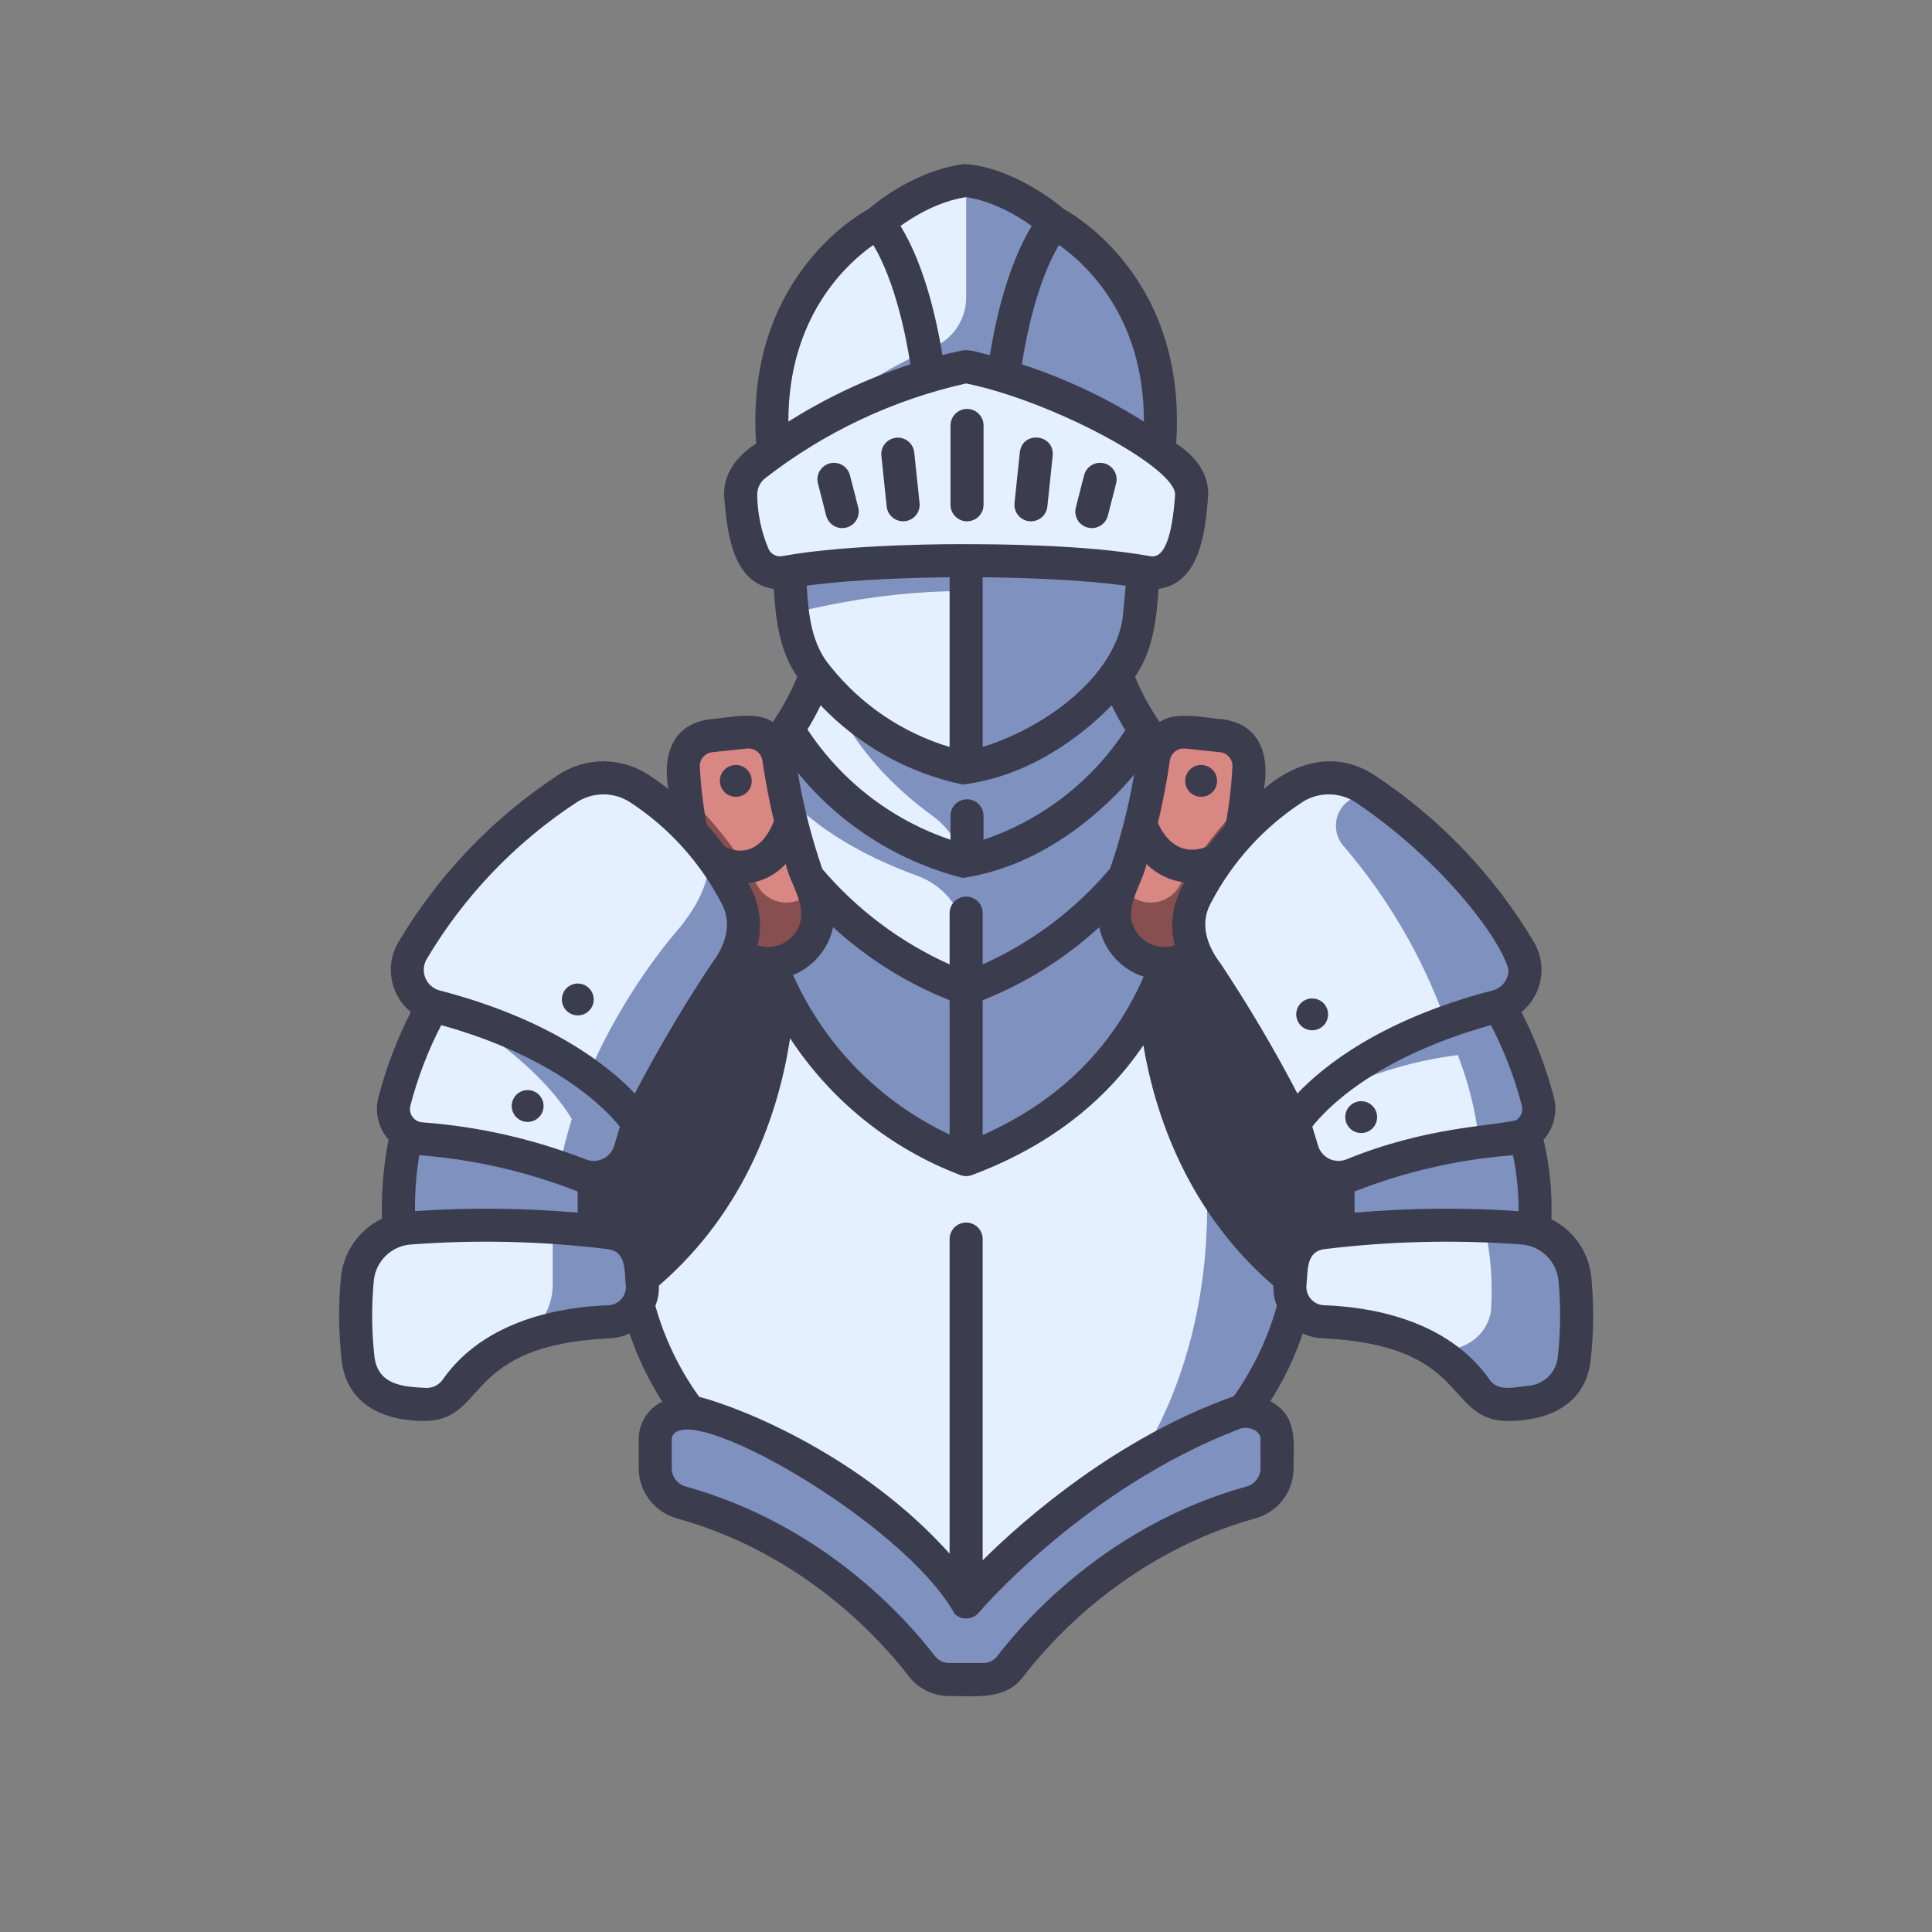 <?xml version="1.0" encoding="UTF-8"?><svg xmlns="http://www.w3.org/2000/svg" xmlns:xlink="http://www.w3.org/1999/xlink" width="1125pt" zoomAndPan="magnify" viewBox="0 0 1125 1125" height="1125pt" preserveAspectRatio="xMidYMid meet" version="1.2"><rect x="0" y="0" width="1125" height="1125" fill="#808080" stroke="none"/><defs><clipPath xml:id="clip1" id="clip1"><path d="M 197 95.25 L 928 95.25 L 928 988 L 197 988 Z M 197 95.25 "/></clipPath></defs><g xml:id="surface1" id="surface1"><path style=" stroke:none;fill-rule:nonzero;fill:rgb(23.529%,23.529%,30.98%);fill-opacity:1;" d="M 335.02 742.707 L 406.797 758.207 L 497.293 562.926 L 410.062 513.465 C 410.062 513.465 316.293 583.621 335.02 742.707 Z M 335.02 742.707 "/><path style=" stroke:none;fill-rule:nonzero;fill:rgb(23.529%,23.529%,30.98%);fill-opacity:1;" d="M 790.148 742.707 L 718.367 758.207 L 627.871 562.926 L 715.102 513.465 C 715.102 513.465 808.871 583.621 790.148 742.707 Z M 790.148 742.707 "/><path style=" stroke:none;fill-rule:nonzero;fill:rgb(89.409%,93.729%,100%);fill-opacity:1;" d="M 672.188 546.098 L 452.98 546.098 C 452.98 546.098 467.117 671.988 368.801 748.422 C 368.801 748.422 379.723 811.371 422.133 841.562 L 562.582 950.109 L 613.422 910.816 C 689.918 855.035 742.402 789.383 702.379 685.723 C 664.145 617.719 672.188 546.098 672.188 546.098 Z M 672.188 546.098 "/><path style=" stroke:none;fill-rule:nonzero;fill:rgb(49.799%,56.859%,74.899%);fill-opacity:1;" d="M 702.391 685.715 C 705.016 729.453 700.98 834.98 613.047 908.199 L 613.43 910.816 L 703.047 841.57 C 745.461 811.379 756.379 748.43 756.379 748.43 C 745.371 739.895 735.32 730.348 726.23 719.789 C 717.141 709.23 709.195 697.871 702.391 685.715 Z M 702.391 685.715 "/><path style=" stroke:none;fill-rule:nonzero;fill:rgb(49.799%,56.859%,74.899%);fill-opacity:1;" d="M 691.238 450.609 L 433.926 450.609 C 425.773 556.496 474.438 634.523 549.27 669.566 C 551.332 670.535 553.469 671.277 555.688 671.789 C 557.906 672.301 560.152 672.57 562.43 672.602 C 564.703 672.633 566.957 672.422 569.188 671.969 C 571.422 671.516 573.578 670.832 575.66 669.918 C 717.508 607.301 691.238 450.609 691.238 450.609 Z M 691.238 450.609 "/><path style=" stroke:none;fill-rule:nonzero;fill:rgb(49.799%,56.859%,74.899%);fill-opacity:1;" d="M 718.098 823.18 C 624.402 859.133 562.582 932.887 562.582 932.887 C 517.496 864.969 430.902 829.809 407.066 823.18 C 394.27 819.609 381.543 826.754 381.543 837.434 L 381.543 855.07 C 381.547 856.188 381.641 857.297 381.824 858.395 C 382.008 859.496 382.277 860.574 382.637 861.629 C 382.996 862.688 383.441 863.707 383.965 864.691 C 384.492 865.676 385.094 866.609 385.773 867.496 C 386.449 868.383 387.195 869.207 388.008 869.973 C 388.82 870.734 389.691 871.43 390.617 872.055 C 391.543 872.676 392.512 873.219 393.527 873.684 C 394.539 874.148 395.586 874.527 396.664 874.824 C 474.211 896.391 521.266 949.953 536.734 970.117 C 537.672 971.34 538.734 972.441 539.926 973.418 C 541.117 974.395 542.406 975.223 543.789 975.902 C 545.172 976.582 546.613 977.098 548.113 977.445 C 549.613 977.793 551.137 977.969 552.676 977.965 L 572.52 977.965 C 574.062 977.969 575.582 977.793 577.082 977.445 C 578.586 977.098 580.027 976.582 581.41 975.902 C 582.793 975.223 584.078 974.395 585.27 973.418 C 586.461 972.441 587.527 971.34 588.465 970.117 C 603.93 949.953 650.988 896.391 728.539 874.824 C 729.613 874.527 730.656 874.148 731.672 873.684 C 732.688 873.219 733.656 872.672 734.582 872.051 C 735.504 871.426 736.375 870.734 737.188 869.969 C 737.996 869.203 738.742 868.379 739.422 867.492 C 740.098 866.605 740.699 865.672 741.223 864.688 C 741.75 863.703 742.191 862.684 742.551 861.629 C 742.91 860.574 743.18 859.496 743.363 858.395 C 743.547 857.293 743.641 856.188 743.645 855.07 L 743.645 837.434 C 743.621 826.754 730.5 818.422 718.098 823.18 Z M 718.098 823.18 "/><path style=" stroke:none;fill-rule:nonzero;fill:rgb(49.799%,56.859%,74.899%);fill-opacity:1;" d="M 346.016 675.242 L 346.016 723.715 L 233.52 731.102 C 233.52 731.102 227.176 684.41 240.41 648.941 C 240.41 648.945 311.809 639.418 346.016 675.242 Z M 346.016 675.242 "/><path style=" stroke:none;fill-rule:nonzero;fill:rgb(89.409%,93.729%,100%);fill-opacity:1;" d="M 644.23 374.246 L 480.934 374.246 C 480.934 374.246 469.547 425.75 433.926 450.609 C 433.926 450.609 466.09 540.879 562.582 575.82 C 632.539 513.285 644.23 374.246 644.23 374.246 Z M 644.23 374.246 "/><path style=" stroke:none;fill-rule:nonzero;fill:rgb(49.799%,56.859%,74.899%);fill-opacity:1;" d="M 644.23 374.246 L 515.984 374.246 L 482.93 402.051 C 482.93 402.051 496.074 441.148 542.625 474.766 C 546.66 477.672 550.172 481.109 553.168 485.074 C 556.16 489.039 558.504 493.359 560.195 498.031 C 511.812 483.559 473.621 447.629 456.008 428.574 C 452.172 433.828 447.887 438.684 443.145 443.137 C 463.016 478.875 505.441 499.57 534.121 509.949 C 536.223 510.707 538.25 511.621 540.211 512.688 C 542.168 513.758 544.035 514.973 545.805 516.328 C 547.578 517.688 549.234 519.172 550.777 520.785 C 552.32 522.398 553.727 524.121 555.004 525.953 C 556.281 527.781 557.41 529.699 558.387 531.703 C 559.367 533.711 560.188 535.777 560.848 537.91 C 561.512 540.039 562.004 542.211 562.328 544.418 C 562.652 546.625 562.809 548.844 562.789 551.074 L 562.582 575.82 C 666.305 543 691.238 450.609 691.238 450.609 C 655.617 425.75 644.23 374.246 644.23 374.246 Z M 644.23 374.246 "/><path style=" stroke:none;fill-rule:nonzero;fill:rgb(89.409%,93.729%,100%);fill-opacity:1;" d="M 613.773 129.551 C 581.48 145.707 562.582 211.688 562.582 211.688 C 562.582 211.688 543.684 145.707 511.391 129.551 C 511.391 129.551 435.77 167.898 451.602 273.508 C 456.605 306.879 459.652 334.613 461.484 356.941 C 461.75 360.34 462.27 363.695 463.039 367.016 C 463.809 370.332 464.816 373.578 466.07 376.746 C 467.32 379.914 468.801 382.973 470.512 385.922 C 472.219 388.871 474.137 391.676 476.262 394.336 C 481.078 400.344 486.328 405.949 492.004 411.148 C 497.684 416.352 503.727 421.086 510.137 425.359 C 516.543 429.629 523.238 433.387 530.227 436.629 C 537.211 439.871 544.402 442.562 551.805 444.699 C 555.371 445.312 558.965 445.562 562.582 445.449 C 567.098 445.449 643.832 323.746 648.832 290.371 C 664.668 184.758 613.773 129.551 613.773 129.551 Z M 613.773 129.551 "/><path style=" stroke:none;fill-rule:nonzero;fill:rgb(49.799%,56.859%,74.899%);fill-opacity:1;" d="M 663.715 356.586 C 665.363 336.453 668.031 311.91 672.199 282.859 L 453.297 285.156 C 457.309 313.387 459.867 337.266 461.48 356.941 L 461.48 356.992 C 527.508 341.012 586.688 338.969 663.715 356.586 Z M 663.715 356.586 "/><path style=" stroke:none;fill-rule:nonzero;fill:rgb(49.799%,56.859%,74.899%);fill-opacity:1;" d="M 557.398 196.395 C 542.645 202.133 499.043 220.883 462.512 254.676 L 563.098 254.676 C 563.098 254.676 560.797 205.469 557.398 196.395 Z M 557.398 196.395 "/><path style=" stroke:none;fill-rule:nonzero;fill:rgb(49.799%,56.859%,74.899%);fill-opacity:1;" d="M 613.773 129.551 C 581.48 145.707 562.582 211.688 562.582 211.688 L 562.582 445.449 C 566.199 445.559 569.789 445.305 573.355 444.691 C 580.754 442.555 587.949 439.863 594.934 436.625 C 601.918 433.383 608.617 429.625 615.023 425.355 C 621.434 421.082 627.477 416.348 633.156 411.148 C 638.836 405.949 644.086 400.344 648.902 394.336 C 651.027 391.676 652.945 388.871 654.652 385.922 C 656.359 382.977 657.84 379.918 659.094 376.75 C 660.348 373.582 661.359 370.34 662.129 367.023 C 662.898 363.703 663.418 360.348 663.688 356.953 C 665.516 334.625 668.562 306.891 673.562 273.52 C 689.395 167.898 613.773 129.551 613.773 129.551 Z M 613.773 129.551 "/><path style=" stroke:none;fill-rule:nonzero;fill:rgb(89.409%,93.729%,100%);fill-opacity:1;" d="M 562.582 105.062 C 534.23 108.797 511.391 129.551 511.391 129.551 C 526.879 149.934 534.824 182.656 538.609 204.508 L 579.656 197.914 Z M 562.582 105.062 "/><path style=" stroke:none;fill-rule:nonzero;fill:rgb(49.799%,56.859%,74.899%);fill-opacity:1;" d="M 538.617 204.508 C 540.93 217.809 541.703 227.086 541.703 227.086 L 583.477 227.086 C 583.477 227.086 588.871 162.34 613.785 129.551 C 613.785 129.551 590.949 108.797 562.598 105.062 L 562.598 173.188 C 562.594 174.711 562.48 176.227 562.262 177.73 C 562.039 179.238 561.715 180.723 561.277 182.18 C 560.844 183.641 560.309 185.062 559.672 186.445 C 559.031 187.828 558.297 189.156 557.469 190.434 C 556.641 191.711 555.723 192.922 554.719 194.07 C 553.715 195.215 552.633 196.281 551.477 197.273 C 550.32 198.262 549.098 199.164 547.809 199.98 C 546.523 200.793 545.184 201.512 543.793 202.133 C 542.145 202.871 540.422 203.66 538.617 204.508 Z M 538.617 204.508 "/><path style=" stroke:none;fill-rule:nonzero;fill:rgb(89.409%,93.729%,100%);fill-opacity:1;" d="M 685.594 270.941 C 676.59 263.914 667.215 257.414 657.477 251.445 C 647.738 245.473 637.695 240.07 627.344 235.234 C 616.996 230.398 606.406 226.156 595.578 222.516 C 584.75 218.871 573.75 215.852 562.582 213.449 C 551.414 215.852 540.414 218.871 529.586 222.516 C 518.758 226.156 508.168 230.398 497.82 235.234 C 487.469 240.07 477.426 245.473 467.688 251.445 C 457.949 257.414 448.574 263.914 439.57 270.941 C 438.223 272 437.016 273.199 435.953 274.543 C 434.891 275.887 434 277.34 433.281 278.895 C 432.562 280.449 432.039 282.066 431.703 283.746 C 431.371 285.426 431.238 287.125 431.305 288.836 C 431.422 294.836 432.105 300.77 433.367 306.637 C 434.625 312.504 436.43 318.199 438.785 323.719 C 439.176 324.566 439.637 325.379 440.16 326.152 C 440.688 326.926 441.27 327.652 441.918 328.328 C 442.562 329.004 443.258 329.625 444.008 330.188 C 444.754 330.746 445.543 331.242 446.375 331.676 C 447.203 332.105 448.066 332.465 448.957 332.754 C 449.844 333.043 450.754 333.254 451.68 333.395 C 452.602 333.531 453.535 333.594 454.469 333.578 C 455.402 333.562 456.332 333.469 457.25 333.301 C 496.605 326.016 562.582 326.488 562.582 326.488 C 562.582 326.488 628.559 326.016 667.914 333.285 C 668.832 333.453 669.762 333.547 670.695 333.562 C 671.629 333.578 672.562 333.52 673.488 333.379 C 674.41 333.242 675.32 333.027 676.211 332.738 C 677.098 332.449 677.961 332.09 678.789 331.66 C 679.621 331.23 680.41 330.734 681.156 330.172 C 681.906 329.609 682.602 328.992 683.246 328.312 C 683.895 327.637 684.477 326.91 685.004 326.137 C 685.527 325.363 685.988 324.555 686.379 323.703 C 688.734 318.188 690.539 312.496 691.797 306.629 C 693.055 300.766 693.742 294.832 693.859 288.836 C 693.926 287.125 693.793 285.426 693.461 283.746 C 693.125 282.066 692.602 280.449 691.883 278.895 C 691.164 277.34 690.273 275.887 689.211 274.543 C 688.148 273.199 686.941 272 685.594 270.941 Z M 685.594 270.941 "/><path style=" stroke:none;fill-rule:nonzero;fill:rgb(84.709%,52.939%,51.369%);fill-opacity:1;" d="M 413.816 428.441 L 433.984 426.312 C 434.551 426.254 435.117 426.219 435.684 426.215 C 436.254 426.211 436.82 426.23 437.387 426.281 C 437.953 426.328 438.516 426.406 439.074 426.508 C 439.633 426.613 440.188 426.742 440.734 426.898 C 441.281 427.051 441.816 427.234 442.348 427.441 C 442.875 427.648 443.395 427.883 443.902 428.137 C 444.41 428.395 444.902 428.676 445.383 428.98 C 445.863 429.285 446.328 429.609 446.773 429.961 C 447.223 430.309 447.656 430.676 448.07 431.066 C 448.48 431.457 448.875 431.867 449.25 432.293 C 449.625 432.723 449.977 433.168 450.309 433.629 C 450.641 434.09 450.949 434.566 451.234 435.059 C 451.52 435.547 451.781 436.051 452.02 436.566 C 452.258 437.082 452.469 437.609 452.656 438.148 C 452.844 438.684 453.008 439.227 453.141 439.777 C 453.277 440.332 453.383 440.887 453.465 441.449 C 457.156 467.77 463.707 493.363 473.113 518.223 C 454.309 561.742 421.898 532.297 399.129 462.371 C 398.562 457.262 398.156 452.059 397.898 446.758 C 397.855 445.645 397.918 444.531 398.082 443.43 C 398.25 442.324 398.516 441.246 398.887 440.191 C 399.258 439.137 399.723 438.129 400.285 437.16 C 400.848 436.195 401.496 435.293 402.227 434.449 C 402.961 433.605 403.766 432.84 404.645 432.148 C 405.52 431.457 406.457 430.852 407.449 430.34 C 408.441 429.824 409.473 429.41 410.543 429.09 C 411.613 428.77 412.703 428.555 413.816 428.441 Z M 413.816 428.441 "/><path style=" stroke:none;fill-rule:nonzero;fill:rgb(52.939%,30.98%,30.98%);fill-opacity:1;" d="M 456.816 559.406 C 457.746 559.078 458.66 558.703 459.559 558.285 C 460.453 557.863 461.324 557.398 462.172 556.891 C 463.02 556.379 463.84 555.828 464.633 555.238 C 465.422 554.645 466.184 554.012 466.91 553.344 C 467.637 552.676 468.328 551.969 468.984 551.23 C 469.641 550.488 470.258 549.719 470.836 548.918 C 471.414 548.113 471.949 547.285 472.445 546.43 C 472.938 545.57 473.387 544.691 473.789 543.789 C 474.195 542.887 474.551 541.965 474.863 541.027 C 475.172 540.09 475.434 539.137 475.648 538.172 C 475.863 537.207 476.027 536.234 476.141 535.25 C 476.258 534.27 476.32 533.285 476.336 532.293 C 476.352 531.305 476.316 530.32 476.23 529.336 C 476.145 528.352 476.008 527.371 475.824 526.402 C 475.641 525.43 475.406 524.469 475.121 523.523 C 474.84 522.574 474.512 521.645 474.133 520.73 C 473.789 519.906 473.473 519.055 473.141 518.215 C 471.945 519.633 470.613 520.895 469.137 522.012 C 468.582 522.406 468.012 522.77 467.422 523.102 C 466.832 523.438 466.223 523.738 465.602 524.008 C 464.98 524.277 464.344 524.516 463.695 524.715 C 463.047 524.918 462.391 525.09 461.727 525.223 C 461.062 525.355 460.391 525.453 459.715 525.516 C 459.039 525.582 458.363 525.609 457.684 525.602 C 457.004 525.59 456.328 525.547 455.656 525.469 C 454.98 525.391 454.312 525.273 453.652 525.125 C 452.988 524.977 452.34 524.789 451.695 524.574 C 451.055 524.355 450.426 524.102 449.809 523.816 C 449.191 523.531 448.594 523.219 448.012 522.867 C 447.426 522.52 446.863 522.145 446.32 521.738 C 445.781 521.328 445.258 520.895 444.762 520.434 C 444.266 519.973 443.793 519.484 443.348 518.973 C 442.902 518.461 442.484 517.93 442.098 517.371 C 441.707 516.816 441.348 516.242 441.02 515.648 C 429.555 495.93 415.598 478.172 399.148 462.371 C 402.426 490.199 409.43 517.062 420.152 542.953 C 420.504 543.809 420.895 544.645 421.324 545.461 C 421.754 546.277 422.223 547.074 422.73 547.848 C 423.234 548.621 423.777 549.367 424.355 550.09 C 424.93 550.812 425.543 551.504 426.184 552.168 C 426.828 552.832 427.5 553.465 428.203 554.062 C 428.906 554.664 429.637 555.23 430.395 555.762 C 431.148 556.289 431.93 556.785 432.734 557.242 C 433.535 557.699 434.359 558.117 435.203 558.492 C 436.047 558.871 436.906 559.211 437.781 559.508 C 438.656 559.805 439.543 560.059 440.445 560.27 C 441.344 560.484 442.25 560.652 443.168 560.777 C 444.082 560.906 445 560.988 445.926 561.027 C 446.848 561.066 447.773 561.062 448.695 561.012 C 449.617 560.965 450.539 560.871 451.453 560.734 C 452.367 560.598 453.273 560.422 454.168 560.199 C 455.066 559.977 455.949 559.711 456.824 559.406 Z M 456.816 559.406 "/><path style=" stroke:none;fill-rule:nonzero;fill:rgb(89.409%,93.729%,100%);fill-opacity:1;" d="M 345.645 618.855 C 342.98 615.676 340.18 612.625 337.234 609.703 C 334.289 606.781 331.215 604.004 328.016 601.363 C 324.812 598.727 321.496 596.242 318.066 593.91 C 314.637 591.578 311.105 589.406 307.473 587.402 C 303.844 585.395 300.129 583.559 296.328 581.895 C 292.527 580.23 288.66 578.746 284.723 577.441 C 280.785 576.133 276.793 575.008 272.754 574.07 C 268.711 573.133 264.637 572.379 260.527 571.816 C 253.512 582.488 247.418 593.656 242.242 605.328 C 237.062 617 232.875 629.016 229.672 641.375 C 229.512 641.996 229.387 642.621 229.297 643.258 C 229.203 643.891 229.148 644.527 229.129 645.168 C 229.109 645.809 229.121 646.449 229.172 647.09 C 229.223 647.727 229.309 648.363 229.426 648.992 C 229.547 649.621 229.703 650.242 229.891 650.855 C 230.078 651.469 230.301 652.07 230.555 652.656 C 230.809 653.246 231.094 653.816 231.414 654.375 C 231.73 654.934 232.078 655.469 232.453 655.988 C 232.832 656.508 233.234 657.004 233.668 657.477 C 234.098 657.953 234.555 658.402 235.035 658.824 C 235.516 659.25 236.02 659.645 236.543 660.012 C 237.07 660.383 237.613 660.719 238.176 661.027 C 238.734 661.336 239.312 661.613 239.906 661.859 C 240.5 662.105 241.102 662.316 241.719 662.496 C 242.336 662.676 242.957 662.82 243.59 662.93 C 244.223 663.039 244.855 663.113 245.496 663.152 C 273.004 665.215 299.797 670.727 325.879 679.688 C 345.086 666.32 349.133 644.652 345.645 618.855 Z M 345.645 618.855 "/><path style=" stroke:none;fill-rule:nonzero;fill:rgb(49.799%,56.859%,74.899%);fill-opacity:1;" d="M 262.184 588.395 C 262.184 588.395 319.016 619.836 337.598 660.234 L 368.801 594.012 L 332.547 557.434 Z M 262.184 588.395 "/><path style=" stroke:none;fill-rule:nonzero;fill:rgb(89.409%,93.729%,100%);fill-opacity:1;" d="M 372.031 459.004 C 379.871 464.094 387.223 469.816 394.086 476.164 C 400.945 482.512 407.219 489.398 412.902 496.816 C 430.293 531.215 393.016 577.156 342.543 625.883 C 324.207 612.461 295.809 597.027 253.613 586.035 C 252.445 585.734 251.305 585.34 250.199 584.848 C 249.094 584.359 248.035 583.781 247.023 583.117 C 246.012 582.453 245.062 581.711 244.176 580.891 C 243.285 580.07 242.473 579.18 241.73 578.227 C 240.988 577.27 240.328 576.262 239.754 575.195 C 239.18 574.133 238.695 573.031 238.301 571.887 C 237.91 570.742 237.613 569.574 237.41 568.383 C 237.211 567.188 237.109 565.988 237.105 564.777 C 237.109 560.883 238.078 557.242 240.012 553.863 C 245.629 544.41 251.762 535.305 258.406 526.543 C 265.055 517.785 272.176 509.43 279.766 501.477 C 287.359 493.523 295.375 486.02 303.816 478.973 C 312.258 471.926 321.07 465.375 330.254 459.324 C 331.789 458.305 333.391 457.398 335.059 456.609 C 336.727 455.82 338.445 455.156 340.207 454.613 C 341.973 454.074 343.766 453.664 345.59 453.383 C 347.414 453.102 349.25 452.957 351.094 452.941 C 352.941 452.926 354.777 453.047 356.605 453.297 C 358.434 453.551 360.234 453.934 362.004 454.445 C 363.777 454.961 365.504 455.598 367.184 456.363 C 368.863 457.125 370.48 458.008 372.031 459.004 Z M 372.031 459.004 "/><path style=" stroke:none;fill-rule:nonzero;fill:rgb(89.409%,93.729%,100%);fill-opacity:1;" d="M 301.094 780.762 C 297.562 782.234 294.148 783.941 290.852 785.883 C 287.555 787.828 284.41 789.988 281.414 792.367 C 278.418 794.746 275.598 797.32 272.961 800.094 C 270.32 802.863 267.887 805.801 265.656 808.91 C 264.617 810.383 263.406 811.703 262.027 812.863 C 260.648 814.027 259.145 814.996 257.516 815.77 C 255.887 816.543 254.184 817.098 252.41 817.434 C 250.641 817.77 248.852 817.879 247.055 817.754 C 242.93 817.477 238.129 817.059 233.031 816.379 C 231.484 816.18 229.961 815.852 228.469 815.398 C 226.973 814.945 225.523 814.375 224.125 813.684 C 222.727 812.992 221.391 812.188 220.125 811.277 C 218.855 810.363 217.672 809.352 216.574 808.246 C 215.473 807.137 214.473 805.945 213.57 804.672 C 212.668 803.398 211.875 802.059 211.191 800.652 C 210.512 799.246 209.953 797.797 209.512 796.297 C 209.07 794.801 208.754 793.277 208.566 791.727 C 206.793 776.172 206.629 760.602 208.074 745.012 C 208.164 744.047 208.297 743.086 208.473 742.129 C 208.648 741.172 208.863 740.227 209.121 739.289 C 209.379 738.355 209.68 737.43 210.02 736.52 C 210.359 735.609 210.738 734.715 211.156 733.84 C 211.574 732.961 212.027 732.105 212.523 731.27 C 213.016 730.43 213.547 729.617 214.109 728.828 C 214.676 728.035 215.273 727.273 215.906 726.535 C 216.539 725.797 217.203 725.09 217.898 724.41 C 218.594 723.73 219.316 723.082 220.066 722.465 C 220.82 721.852 221.598 721.27 222.398 720.723 C 223.203 720.172 224.027 719.664 224.875 719.188 C 225.723 718.711 226.59 718.277 227.477 717.875 C 228.363 717.477 229.266 717.117 230.184 716.801 C 231.102 716.48 232.031 716.203 232.973 715.965 C 233.918 715.727 234.867 715.531 235.828 715.375 C 236.785 715.223 237.75 715.109 238.723 715.043 C 266.418 713.098 294.121 712.969 321.836 714.66 C 344.836 741.859 332.547 766.289 301.094 780.762 Z M 301.094 780.762 "/><path style=" stroke:none;fill-rule:nonzero;fill:rgb(49.799%,56.859%,74.899%);fill-opacity:1;" d="M 779.148 675.242 L 779.148 723.715 L 891.645 731.102 C 891.645 731.102 897.988 684.41 884.754 648.941 C 884.754 648.945 813.355 639.418 779.148 675.242 Z M 779.148 675.242 "/><path style=" stroke:none;fill-rule:nonzero;fill:rgb(89.409%,93.729%,100%);fill-opacity:1;" d="M 861.312 665.023 C 835.922 668.402 811.301 674.762 787.453 684.109 C 786.746 684.387 786.031 684.629 785.301 684.832 C 784.57 685.035 783.832 685.203 783.086 685.328 C 782.34 685.457 781.586 685.543 780.832 685.594 C 780.074 685.645 779.32 685.656 778.562 685.625 C 777.805 685.598 777.051 685.531 776.301 685.426 C 775.551 685.316 774.809 685.172 774.074 684.988 C 773.34 684.805 772.613 684.586 771.902 684.328 C 771.191 684.07 770.492 683.777 769.812 683.445 C 769.129 683.113 768.465 682.75 767.82 682.352 C 767.18 681.953 766.555 681.523 765.957 681.059 C 765.355 680.598 764.785 680.102 764.234 679.582 C 763.688 679.059 763.168 678.508 762.676 677.934 C 762.184 677.355 761.723 676.758 761.293 676.133 C 760.863 675.508 760.469 674.863 760.105 674.199 C 759.742 673.535 759.414 672.852 759.121 672.152 C 758.832 671.453 758.574 670.742 758.355 670.02 L 753.586 654.355 C 753.586 654.355 755.898 649.887 760.43 643.023 C 785.277 622.93 834.793 599.805 861.32 596.773 C 872.012 620.59 872.422 643.383 861.312 665.023 Z M 861.312 665.023 "/><path style=" stroke:none;fill-rule:nonzero;fill:rgb(84.709%,52.939%,51.369%);fill-opacity:1;" d="M 711.348 428.441 L 691.18 426.312 C 690.613 426.254 690.047 426.219 689.48 426.215 C 688.91 426.211 688.344 426.23 687.777 426.281 C 687.211 426.328 686.648 426.406 686.09 426.508 C 685.531 426.613 684.977 426.742 684.43 426.898 C 683.883 427.051 683.348 427.234 682.816 427.441 C 682.289 427.648 681.77 427.883 681.262 428.137 C 680.754 428.395 680.262 428.676 679.781 428.98 C 679.301 429.285 678.836 429.609 678.391 429.961 C 677.941 430.309 677.508 430.676 677.094 431.066 C 676.684 431.457 676.289 431.867 675.914 432.293 C 675.539 432.723 675.188 433.168 674.855 433.629 C 674.523 434.09 674.215 434.566 673.93 435.055 C 673.645 435.547 673.383 436.051 673.145 436.566 C 672.906 437.082 672.695 437.609 672.508 438.148 C 672.32 438.684 672.156 439.227 672.023 439.777 C 671.887 440.332 671.781 440.887 671.699 441.449 C 668.109 466.887 661.879 491.66 653.004 515.766 C 669.5 551.664 712.242 527.992 725.668 465.508 C 726.414 459.402 726.961 453.145 727.258 446.758 C 727.305 445.645 727.242 444.535 727.074 443.43 C 726.91 442.324 726.641 441.246 726.273 440.191 C 725.902 439.137 725.434 438.129 724.875 437.164 C 724.312 436.199 723.664 435.293 722.934 434.449 C 722.199 433.605 721.395 432.84 720.52 432.148 C 719.641 431.457 718.707 430.855 717.715 430.34 C 716.723 429.828 715.691 429.41 714.621 429.09 C 713.551 428.77 712.457 428.555 711.348 428.441 Z M 711.348 428.441 "/><path style=" stroke:none;fill-rule:nonzero;fill:rgb(49.799%,56.859%,74.899%);fill-opacity:1;" d="M 886.242 613.23 C 880.523 598.652 873.324 584.848 864.641 571.816 C 814.766 576.379 762.699 643.156 762.699 643.156 C 818.566 611.301 869.84 611.992 886.242 613.23 Z M 886.242 613.23 "/><path style=" stroke:none;fill-rule:nonzero;fill:rgb(52.939%,30.98%,30.98%);fill-opacity:1;" d="M 705.02 542.953 C 715.316 518.047 722.188 492.23 725.637 465.504 C 710.539 480.52 697.648 497.234 686.965 515.648 C 686.637 516.242 686.277 516.816 685.887 517.371 C 685.5 517.93 685.082 518.461 684.637 518.973 C 684.191 519.484 683.719 519.973 683.223 520.434 C 682.727 520.895 682.207 521.328 681.664 521.738 C 681.121 522.145 680.559 522.52 679.973 522.867 C 679.391 523.219 678.793 523.531 678.176 523.816 C 677.562 524.102 676.93 524.355 676.289 524.574 C 675.648 524.789 674.996 524.977 674.332 525.125 C 673.672 525.273 673.004 525.391 672.328 525.469 C 671.656 525.547 670.98 525.59 670.301 525.602 C 669.621 525.609 668.945 525.582 668.27 525.516 C 667.594 525.453 666.922 525.355 666.258 525.223 C 665.594 525.09 664.938 524.918 664.289 524.715 C 663.641 524.516 663.008 524.277 662.383 524.008 C 661.762 523.738 661.152 523.438 660.562 523.102 C 659.973 522.77 659.402 522.406 658.848 522.012 C 656.543 520.262 654.59 518.18 652.992 515.766 C 652.355 517.426 651.703 519.082 651.027 520.73 C 650.652 521.645 650.32 522.574 650.039 523.523 C 649.758 524.469 649.523 525.43 649.336 526.402 C 649.152 527.371 649.016 528.352 648.934 529.336 C 648.848 530.32 648.812 531.305 648.824 532.293 C 648.84 533.285 648.906 534.27 649.02 535.25 C 649.137 536.234 649.301 537.207 649.512 538.172 C 649.727 539.137 649.988 540.09 650.301 541.027 C 650.609 541.965 650.969 542.887 651.371 543.789 C 651.773 544.691 652.223 545.57 652.719 546.43 C 653.211 547.285 653.746 548.113 654.324 548.918 C 654.902 549.719 655.52 550.488 656.176 551.23 C 656.832 551.969 657.523 552.676 658.25 553.344 C 658.98 554.012 659.738 554.645 660.531 555.238 C 661.324 555.828 662.141 556.379 662.988 556.891 C 663.84 557.398 664.711 557.863 665.605 558.285 C 666.5 558.703 667.414 559.078 668.348 559.406 C 669.219 559.711 670.105 559.977 671 560.199 C 671.898 560.422 672.805 560.598 673.719 560.734 C 674.633 560.871 675.551 560.965 676.477 561.012 C 677.398 561.062 678.32 561.066 679.246 561.027 C 680.168 560.988 681.09 560.906 682.004 560.777 C 682.918 560.652 683.828 560.484 684.727 560.27 C 685.625 560.059 686.516 559.805 687.391 559.508 C 688.266 559.211 689.125 558.871 689.969 558.492 C 690.812 558.117 691.633 557.699 692.438 557.242 C 693.242 556.785 694.023 556.293 694.777 555.762 C 695.535 555.23 696.266 554.664 696.969 554.062 C 697.672 553.465 698.344 552.832 698.988 552.168 C 699.629 551.504 700.238 550.812 700.816 550.09 C 701.395 549.367 701.938 548.621 702.441 547.848 C 702.949 547.074 703.418 546.277 703.848 545.461 C 704.277 544.645 704.668 543.809 705.02 542.953 Z M 705.02 542.953 "/><path style=" stroke:none;fill-rule:nonzero;fill:rgb(89.409%,93.729%,100%);fill-opacity:1;" d="M 753.133 459.004 C 747.168 462.891 741.477 467.141 736.059 471.762 C 730.641 476.379 725.543 481.328 720.762 486.605 C 715.98 491.879 711.559 497.441 707.496 503.285 C 703.434 509.129 699.762 515.211 696.484 521.531 C 695.715 523.012 695.051 524.539 694.484 526.109 C 693.918 527.68 693.457 529.277 693.105 530.91 C 692.75 532.539 692.504 534.188 692.367 535.852 C 692.23 537.516 692.203 539.18 692.285 540.848 C 692.367 542.512 692.559 544.168 692.859 545.809 C 693.16 547.449 693.566 549.066 694.082 550.652 C 694.598 552.242 695.211 553.789 695.93 555.297 C 696.648 556.801 697.461 558.254 698.371 559.652 C 718.832 590.02 737.238 621.586 753.586 654.348 C 753.586 654.348 774.418 619.645 841.973 595.18 C 862.68 558.172 831.117 509.965 798.062 461.445 C 797.023 460.734 795.973 460.027 794.91 459.324 C 793.375 458.305 791.773 457.398 790.105 456.609 C 788.438 455.82 786.719 455.156 784.957 454.613 C 783.191 454.074 781.398 453.664 779.574 453.383 C 777.75 453.102 775.914 452.957 774.07 452.941 C 772.223 452.926 770.387 453.047 768.559 453.297 C 766.73 453.551 764.93 453.934 763.16 454.445 C 761.387 454.961 759.66 455.598 757.98 456.363 C 756.301 457.125 754.684 458.008 753.133 459.004 Z M 753.133 459.004 "/><path style=" stroke:none;fill-rule:nonzero;fill:rgb(89.409%,93.729%,100%);fill-opacity:1;" d="M 752.164 736.148 L 751.141 747.637 C 751.078 748.32 751.055 749.008 751.062 749.695 C 751.07 750.379 751.117 751.066 751.195 751.746 C 751.273 752.43 751.387 753.105 751.535 753.777 C 751.684 754.449 751.863 755.109 752.078 755.762 C 752.293 756.414 752.539 757.055 752.82 757.68 C 753.102 758.309 753.41 758.918 753.754 759.516 C 754.098 760.109 754.469 760.688 754.871 761.242 C 755.27 761.801 755.699 762.336 756.152 762.852 C 756.609 763.367 757.09 763.855 757.598 764.32 C 758.102 764.785 758.629 765.223 759.18 765.637 C 759.73 766.047 760.297 766.43 760.887 766.781 C 761.477 767.137 762.082 767.461 762.703 767.75 C 763.324 768.043 763.961 768.305 764.609 768.531 C 765.258 768.758 765.914 768.953 766.582 769.113 C 767.25 769.273 767.926 769.398 768.605 769.492 C 769.289 769.582 769.973 769.641 770.66 769.66 C 788.613 770.273 814.645 773.785 836.148 787.082 C 836.148 787.082 876.496 808.945 888.047 767.559 C 899.594 726.168 864.402 713.855 864.402 713.855 C 832.789 712.645 801.281 713.973 769.883 717.844 C 768.742 717.988 767.621 718.227 766.52 718.559 C 765.418 718.891 764.355 719.312 763.324 719.828 C 762.297 720.34 761.316 720.938 760.391 721.617 C 759.461 722.297 758.598 723.051 757.797 723.875 C 756.996 724.703 756.273 725.59 755.625 726.539 C 754.977 727.488 754.41 728.484 753.934 729.531 C 753.453 730.574 753.062 731.652 752.766 732.766 C 752.473 733.875 752.27 735.004 752.164 736.148 Z M 752.164 736.148 "/><path style=" stroke:none;fill-rule:nonzero;fill:rgb(23.529%,23.529%,30.98%);fill-opacity:1;" d="M 773.344 590.66 C 773.344 591.266 773.285 591.871 773.164 592.469 C 773.047 593.062 772.871 593.645 772.637 594.207 C 772.406 594.77 772.121 595.305 771.781 595.809 C 771.441 596.316 771.059 596.785 770.629 597.215 C 770.195 597.645 769.727 598.027 769.223 598.367 C 768.715 598.707 768.18 598.992 767.617 599.223 C 767.055 599.457 766.477 599.633 765.879 599.75 C 765.281 599.871 764.68 599.93 764.07 599.93 C 763.461 599.93 762.855 599.871 762.258 599.75 C 761.66 599.633 761.082 599.457 760.52 599.223 C 759.957 598.992 759.422 598.707 758.914 598.367 C 758.41 598.027 757.941 597.645 757.512 597.215 C 757.078 596.785 756.695 596.316 756.355 595.809 C 756.02 595.305 755.734 594.77 755.5 594.207 C 755.266 593.645 755.09 593.062 754.973 592.469 C 754.852 591.871 754.793 591.266 754.793 590.66 C 754.793 590.051 754.852 589.445 754.973 588.852 C 755.09 588.254 755.266 587.672 755.5 587.109 C 755.734 586.547 756.02 586.016 756.355 585.508 C 756.695 585 757.078 584.531 757.512 584.102 C 757.941 583.672 758.41 583.289 758.914 582.949 C 759.422 582.613 759.957 582.324 760.52 582.094 C 761.082 581.859 761.66 581.684 762.258 581.566 C 762.855 581.445 763.461 581.387 764.07 581.387 C 764.68 581.387 765.281 581.445 765.879 581.566 C 766.477 581.684 767.055 581.859 767.617 582.094 C 768.18 582.324 768.715 582.613 769.223 582.949 C 769.727 583.289 770.195 583.672 770.629 584.102 C 771.059 584.531 771.441 585 771.781 585.508 C 772.121 586.016 772.406 586.547 772.637 587.109 C 772.871 587.672 773.047 588.254 773.164 588.852 C 773.285 589.445 773.344 590.051 773.344 590.66 Z M 773.344 590.66 "/><path style=" stroke:none;fill-rule:nonzero;fill:rgb(23.529%,23.529%,30.98%);fill-opacity:1;" d="M 801.895 650.492 C 801.895 651.102 801.832 651.703 801.715 652.301 C 801.598 652.898 801.422 653.477 801.188 654.039 C 800.953 654.602 800.668 655.137 800.328 655.641 C 799.992 656.148 799.605 656.617 799.176 657.047 C 798.746 657.477 798.277 657.863 797.77 658.199 C 797.266 658.539 796.73 658.824 796.168 659.059 C 795.605 659.289 795.023 659.465 794.426 659.586 C 793.832 659.703 793.227 659.762 792.617 659.762 C 792.008 659.762 791.406 659.703 790.809 659.586 C 790.211 659.465 789.633 659.289 789.066 659.059 C 788.504 658.824 787.973 658.539 787.465 658.199 C 786.957 657.863 786.488 657.477 786.059 657.047 C 785.629 656.617 785.242 656.148 784.906 655.641 C 784.566 655.137 784.281 654.602 784.047 654.039 C 783.816 653.477 783.641 652.898 783.52 652.301 C 783.402 651.703 783.344 651.102 783.344 650.492 C 783.344 649.883 783.402 649.281 783.52 648.684 C 783.641 648.086 783.816 647.504 784.047 646.941 C 784.281 646.379 784.566 645.848 784.906 645.34 C 785.242 644.836 785.629 644.367 786.059 643.934 C 786.488 643.504 786.957 643.121 787.465 642.781 C 787.973 642.445 788.504 642.16 789.066 641.926 C 789.633 641.691 790.211 641.516 790.809 641.398 C 791.406 641.277 792.008 641.219 792.617 641.219 C 793.227 641.219 793.832 641.277 794.426 641.398 C 795.023 641.516 795.605 641.691 796.168 641.926 C 796.73 642.16 797.266 642.445 797.77 642.781 C 798.277 643.121 798.746 643.504 799.176 643.934 C 799.605 644.367 799.992 644.836 800.328 645.34 C 800.668 645.848 800.953 646.379 801.188 646.941 C 801.422 647.504 801.598 648.086 801.715 648.684 C 801.832 649.281 801.895 649.883 801.895 650.492 Z M 801.895 650.492 "/><path style=" stroke:none;fill-rule:nonzero;fill:rgb(23.529%,23.529%,30.98%);fill-opacity:1;" d="M 345.719 581.98 C 345.719 582.59 345.66 583.191 345.543 583.789 C 345.422 584.387 345.246 584.965 345.012 585.527 C 344.781 586.09 344.496 586.625 344.156 587.133 C 343.816 587.637 343.434 588.105 343.004 588.535 C 342.574 588.969 342.105 589.352 341.598 589.691 C 341.09 590.027 340.555 590.312 339.992 590.547 C 339.43 590.777 338.852 590.957 338.254 591.074 C 337.656 591.191 337.055 591.254 336.445 591.254 C 335.836 591.254 335.23 591.191 334.637 591.074 C 334.039 590.957 333.457 590.777 332.895 590.547 C 332.332 590.312 331.797 590.027 331.293 589.691 C 330.785 589.352 330.316 588.969 329.887 588.535 C 329.457 588.105 329.07 587.637 328.73 587.133 C 328.395 586.625 328.109 586.09 327.875 585.527 C 327.641 584.965 327.465 584.387 327.348 583.789 C 327.227 583.191 327.168 582.59 327.168 581.98 C 327.168 581.371 327.227 580.77 327.348 580.172 C 327.465 579.574 327.641 578.996 327.875 578.434 C 328.109 577.871 328.395 577.336 328.73 576.828 C 329.07 576.324 329.457 575.855 329.887 575.426 C 330.316 574.996 330.785 574.609 331.293 574.273 C 331.797 573.934 332.332 573.648 332.895 573.414 C 333.457 573.184 334.039 573.008 334.637 572.887 C 335.23 572.77 335.836 572.711 336.445 572.711 C 337.055 572.711 337.656 572.77 338.254 572.887 C 338.852 573.008 339.43 573.184 339.992 573.414 C 340.555 573.648 341.09 573.934 341.598 574.273 C 342.105 574.609 342.574 574.996 343.004 575.426 C 343.434 575.855 343.816 576.324 344.156 576.828 C 344.496 577.336 344.781 577.871 345.016 578.434 C 345.246 578.996 345.422 579.574 345.543 580.172 C 345.66 580.77 345.719 581.371 345.719 581.98 Z M 345.719 581.98 "/><path style=" stroke:none;fill-rule:nonzero;fill:rgb(23.529%,23.529%,30.98%);fill-opacity:1;" d="M 316.523 644.023 C 316.523 644.633 316.465 645.234 316.348 645.832 C 316.227 646.43 316.051 647.008 315.82 647.57 C 315.586 648.133 315.301 648.668 314.961 649.172 C 314.625 649.68 314.238 650.148 313.809 650.578 C 313.379 651.008 312.91 651.395 312.402 651.73 C 311.895 652.07 311.363 652.355 310.801 652.59 C 310.234 652.82 309.656 652.996 309.059 653.117 C 308.461 653.234 307.859 653.293 307.25 653.293 C 306.641 653.293 306.039 653.234 305.441 653.117 C 304.844 652.996 304.262 652.82 303.699 652.59 C 303.137 652.355 302.602 652.07 302.098 651.73 C 301.59 651.395 301.121 651.008 300.691 650.578 C 300.262 650.148 299.875 649.68 299.539 649.172 C 299.199 648.668 298.914 648.133 298.68 647.57 C 298.445 647.008 298.27 646.43 298.152 645.832 C 298.035 645.234 297.973 644.633 297.973 644.023 C 297.973 643.414 298.035 642.812 298.152 642.215 C 298.27 641.617 298.445 641.035 298.68 640.477 C 298.914 639.914 299.199 639.379 299.539 638.871 C 299.875 638.367 300.262 637.898 300.691 637.465 C 301.121 637.035 301.59 636.652 302.098 636.312 C 302.602 635.977 303.137 635.691 303.699 635.457 C 304.262 635.223 304.844 635.047 305.441 634.93 C 306.039 634.812 306.641 634.75 307.25 634.75 C 307.859 634.75 308.461 634.812 309.059 634.93 C 309.656 635.047 310.234 635.223 310.801 635.457 C 311.363 635.691 311.895 635.977 312.402 636.312 C 312.91 636.652 313.379 637.035 313.809 637.465 C 314.238 637.898 314.625 638.367 314.961 638.871 C 315.301 639.379 315.586 639.914 315.82 640.473 C 316.051 641.035 316.227 641.617 316.348 642.215 C 316.465 642.812 316.523 643.414 316.523 644.023 Z M 316.523 644.023 "/><path style=" stroke:none;fill-rule:nonzero;fill:rgb(23.529%,23.529%,30.98%);fill-opacity:1;" d="M 708.699 454.719 C 708.699 455.328 708.637 455.93 708.52 456.527 C 708.398 457.125 708.223 457.703 707.992 458.266 C 707.758 458.828 707.473 459.363 707.133 459.867 C 706.797 460.375 706.41 460.844 705.98 461.273 C 705.551 461.703 705.082 462.09 704.574 462.426 C 704.07 462.766 703.535 463.051 702.973 463.281 C 702.41 463.516 701.828 463.691 701.23 463.812 C 700.633 463.93 700.031 463.988 699.422 463.988 C 698.812 463.988 698.211 463.93 697.613 463.812 C 697.016 463.691 696.434 463.516 695.871 463.281 C 695.309 463.051 694.773 462.766 694.27 462.426 C 693.762 462.09 693.293 461.703 692.863 461.273 C 692.434 460.844 692.047 460.375 691.711 459.867 C 691.371 459.363 691.086 458.828 690.852 458.266 C 690.621 457.703 690.445 457.125 690.324 456.527 C 690.207 455.93 690.148 455.328 690.148 454.719 C 690.148 454.109 690.207 453.504 690.324 452.91 C 690.445 452.312 690.621 451.73 690.852 451.168 C 691.086 450.605 691.371 450.074 691.711 449.566 C 692.047 449.059 692.434 448.594 692.863 448.16 C 693.293 447.73 693.762 447.348 694.27 447.008 C 694.773 446.672 695.309 446.383 695.871 446.152 C 696.434 445.918 697.016 445.742 697.613 445.625 C 698.211 445.504 698.812 445.445 699.422 445.445 C 700.031 445.445 700.633 445.504 701.23 445.625 C 701.828 445.742 702.41 445.918 702.973 446.152 C 703.535 446.383 704.07 446.672 704.574 447.008 C 705.082 447.348 705.551 447.73 705.98 448.16 C 706.41 448.594 706.797 449.059 707.133 449.566 C 707.473 450.074 707.758 450.605 707.992 451.168 C 708.223 451.73 708.398 452.312 708.52 452.91 C 708.637 453.504 708.699 454.109 708.699 454.719 Z M 708.699 454.719 "/><path style=" stroke:none;fill-rule:nonzero;fill:rgb(23.529%,23.529%,30.98%);fill-opacity:1;" d="M 437.734 454.719 C 437.734 455.328 437.676 455.93 437.559 456.527 C 437.438 457.125 437.262 457.703 437.031 458.266 C 436.797 458.828 436.512 459.363 436.172 459.867 C 435.836 460.375 435.449 460.844 435.02 461.273 C 434.59 461.703 434.121 462.09 433.613 462.426 C 433.109 462.766 432.574 463.051 432.012 463.281 C 431.449 463.516 430.867 463.691 430.27 463.812 C 429.672 463.93 429.07 463.988 428.461 463.988 C 427.852 463.988 427.25 463.93 426.652 463.812 C 426.055 463.691 425.473 463.516 424.91 463.281 C 424.348 463.051 423.812 462.766 423.309 462.426 C 422.801 462.09 422.332 461.703 421.902 461.273 C 421.473 460.844 421.086 460.375 420.75 459.867 C 420.41 459.363 420.125 458.828 419.891 458.266 C 419.66 457.703 419.484 457.125 419.363 456.527 C 419.246 455.93 419.188 455.328 419.188 454.719 C 419.188 454.109 419.246 453.504 419.363 452.91 C 419.484 452.312 419.66 451.73 419.891 451.168 C 420.125 450.605 420.41 450.074 420.75 449.566 C 421.086 449.059 421.473 448.594 421.902 448.16 C 422.332 447.73 422.801 447.348 423.309 447.008 C 423.812 446.672 424.348 446.383 424.91 446.152 C 425.473 445.918 426.055 445.742 426.652 445.625 C 427.25 445.504 427.852 445.445 428.461 445.445 C 429.07 445.445 429.672 445.504 430.27 445.625 C 430.867 445.742 431.449 445.918 432.012 446.152 C 432.574 446.383 433.109 446.672 433.613 447.008 C 434.121 447.348 434.59 447.73 435.02 448.16 C 435.449 448.594 435.836 449.059 436.172 449.566 C 436.512 450.074 436.797 450.605 437.031 451.168 C 437.262 451.73 437.438 452.312 437.559 452.91 C 437.676 453.504 437.734 454.109 437.734 454.719 Z M 437.734 454.719 "/><path style=" stroke:none;fill-rule:nonzero;fill:rgb(49.799%,56.859%,74.899%);fill-opacity:1;" d="M 886.441 715.047 C 880.039 714.582 872.625 714.156 864.414 713.859 C 868.059 730.059 869.324 746.441 868.211 763.008 C 868.211 763.008 866.891 785.699 836.156 787.09 L 836.07 787.09 C 840.688 789.879 844.969 793.109 848.918 796.785 C 852.867 800.457 856.395 804.496 859.508 808.902 C 860.547 810.375 861.758 811.691 863.137 812.855 C 864.516 814.016 866.02 814.984 867.648 815.762 C 869.281 816.535 870.98 817.09 872.754 817.426 C 874.523 817.762 876.312 817.867 878.109 817.746 C 882.234 817.469 887.035 817.051 892.133 816.371 C 893.68 816.168 895.203 815.844 896.695 815.391 C 898.191 814.938 899.641 814.367 901.039 813.676 C 902.438 812.98 903.773 812.18 905.039 811.266 C 906.309 810.355 907.492 809.344 908.59 808.234 C 909.691 807.129 910.691 805.938 911.594 804.664 C 912.496 803.387 913.289 802.051 913.973 800.645 C 914.652 799.238 915.211 797.789 915.652 796.289 C 916.094 794.793 916.41 793.27 916.598 791.719 C 918.371 776.164 918.535 760.594 917.09 745.004 C 917 744.039 916.867 743.078 916.691 742.121 C 916.516 741.168 916.297 740.219 916.039 739.285 C 915.781 738.348 915.48 737.426 915.145 736.516 C 914.805 735.605 914.426 734.711 914.004 733.836 C 913.586 732.957 913.133 732.102 912.637 731.266 C 912.145 730.43 911.613 729.613 911.051 728.824 C 910.484 728.035 909.887 727.27 909.254 726.535 C 908.621 725.797 907.957 725.09 907.262 724.41 C 906.566 723.73 905.844 723.082 905.094 722.469 C 904.34 721.852 903.562 721.27 902.762 720.723 C 901.957 720.176 901.133 719.664 900.285 719.191 C 899.438 718.715 898.57 718.277 897.684 717.879 C 896.797 717.48 895.895 717.125 894.977 716.805 C 894.062 716.484 893.129 716.207 892.188 715.969 C 891.246 715.73 890.297 715.535 889.336 715.383 C 888.375 715.227 887.414 715.117 886.441 715.047 Z M 886.441 715.047 "/><path style=" stroke:none;fill-rule:nonzero;fill:rgb(49.799%,56.859%,74.899%);fill-opacity:1;" d="M 886.238 613.223 C 875.277 608.645 863.859 606.098 851.988 605.586 L 848.887 614.395 C 855.23 630.734 859.375 647.609 861.316 665.027 C 868.309 664.086 874.531 663.48 879.68 663.148 C 880.316 663.105 880.953 663.031 881.582 662.918 C 882.215 662.809 882.836 662.664 883.453 662.484 C 884.066 662.305 884.672 662.094 885.262 661.848 C 885.855 661.602 886.43 661.324 886.992 661.016 C 887.551 660.703 888.094 660.367 888.617 659.996 C 889.141 659.629 889.645 659.234 890.125 658.809 C 890.605 658.387 891.059 657.938 891.492 657.461 C 891.922 656.988 892.324 656.492 892.703 655.973 C 893.078 655.457 893.426 654.918 893.742 654.363 C 894.059 653.805 894.348 653.234 894.602 652.645 C 894.855 652.059 895.078 651.457 895.266 650.848 C 895.453 650.234 895.609 649.613 895.727 648.984 C 895.848 648.355 895.934 647.723 895.984 647.086 C 896.035 646.445 896.051 645.805 896.031 645.168 C 896.012 644.527 895.957 643.891 895.867 643.254 C 895.777 642.621 895.652 641.992 895.492 641.375 C 893.02 631.789 889.934 622.406 886.238 613.223 Z M 886.238 613.223 "/><path style=" stroke:none;fill-rule:nonzero;fill:rgb(49.799%,56.859%,74.899%);fill-opacity:1;" d="M 885.152 553.875 C 879.699 544.695 873.758 535.84 867.328 527.312 C 860.902 518.785 854.027 510.637 846.703 502.863 C 839.379 495.094 831.648 487.746 823.516 480.824 C 815.387 473.902 806.898 467.445 798.055 461.457 C 795.227 462.121 792.441 462.945 789.707 463.93 C 789.027 464.176 788.363 464.465 787.719 464.793 C 787.07 465.121 786.449 465.488 785.848 465.891 C 785.246 466.297 784.668 466.734 784.121 467.207 C 783.574 467.68 783.055 468.188 782.566 468.723 C 782.082 469.258 781.629 469.82 781.207 470.41 C 780.789 471.004 780.406 471.617 780.062 472.254 C 779.715 472.891 779.41 473.547 779.145 474.219 C 778.879 474.895 778.656 475.582 778.473 476.281 C 778.289 476.984 778.152 477.691 778.055 478.41 C 777.957 479.129 777.906 479.848 777.895 480.574 C 777.887 481.297 777.922 482.02 778 482.738 C 778.074 483.461 778.195 484.172 778.359 484.879 C 778.523 485.582 778.73 486.277 778.98 486.957 C 779.227 487.637 779.516 488.301 779.844 488.945 C 780.172 489.594 780.539 490.215 780.941 490.816 C 781.344 491.418 781.785 491.992 782.258 492.543 C 795.27 507.684 806.797 523.879 816.836 541.133 C 826.871 558.391 835.254 576.414 841.98 595.211 C 850.996 591.945 860.809 588.855 871.551 586.062 C 872.367 585.852 873.168 585.598 873.953 585.297 C 874.742 584.992 875.508 584.648 876.254 584.258 C 877.004 583.871 877.727 583.438 878.422 582.965 C 879.121 582.492 879.789 581.98 880.426 581.43 C 881.066 580.883 881.672 580.297 882.242 579.676 C 882.812 579.059 883.348 578.406 883.844 577.727 C 884.34 577.047 884.797 576.34 885.211 575.605 C 885.625 574.875 885.996 574.117 886.324 573.344 C 886.652 572.566 886.938 571.773 887.172 570.965 C 887.41 570.156 887.598 569.336 887.742 568.508 C 887.883 567.676 887.977 566.84 888.023 566 C 888.07 565.16 888.066 564.316 888.016 563.477 C 887.965 562.637 887.867 561.801 887.723 560.973 C 887.574 560.141 887.379 559.324 887.137 558.516 C 886.898 557.707 886.609 556.918 886.277 556.145 C 885.945 555.371 885.57 554.617 885.152 553.887 Z M 885.152 553.875 "/><path style=" stroke:none;fill-rule:nonzero;fill:rgb(49.799%,56.859%,74.899%);fill-opacity:1;" d="M 374.023 747.637 L 373 736.148 C 372.895 735.004 372.691 733.875 372.395 732.762 C 372.098 731.652 371.711 730.574 371.23 729.527 C 370.75 728.484 370.188 727.484 369.535 726.535 C 368.887 725.586 368.16 724.699 367.359 723.871 C 366.559 723.047 365.695 722.293 364.766 721.613 C 363.84 720.934 362.859 720.336 361.828 719.824 C 360.801 719.312 359.734 718.887 358.633 718.555 C 357.531 718.223 356.41 717.988 355.266 717.844 C 343.824 716.379 332.625 715.359 321.836 714.664 L 321.836 747.891 C 321.848 749.578 321.742 751.254 321.516 752.926 C 321.293 754.598 320.953 756.246 320.496 757.867 C 320.043 759.492 319.477 761.074 318.797 762.617 C 318.121 764.164 317.336 765.652 316.449 767.086 C 315.562 768.52 314.582 769.887 313.504 771.184 C 312.426 772.48 311.262 773.695 310.012 774.828 C 308.766 775.961 307.441 777.004 306.047 777.949 C 304.652 778.898 303.199 779.746 301.684 780.488 L 301.094 780.762 L 301.094 780.805 C 309.57 777.312 318.297 774.629 327.273 772.758 C 336.25 770.883 345.32 769.852 354.488 769.66 C 355.172 769.637 355.859 769.582 356.539 769.488 C 357.219 769.398 357.895 769.273 358.562 769.113 C 359.23 768.953 359.891 768.758 360.539 768.531 C 361.188 768.305 361.824 768.047 362.445 767.754 C 363.07 767.461 363.676 767.141 364.266 766.785 C 364.855 766.434 365.422 766.051 365.973 765.641 C 366.523 765.227 367.055 764.789 367.559 764.324 C 368.066 763.859 368.547 763.371 369.004 762.855 C 369.457 762.344 369.887 761.805 370.289 761.25 C 370.691 760.691 371.062 760.113 371.406 759.52 C 371.746 758.922 372.059 758.312 372.34 757.684 C 372.621 757.059 372.867 756.418 373.082 755.766 C 373.301 755.113 373.48 754.449 373.629 753.781 C 373.777 753.109 373.891 752.43 373.969 751.75 C 374.047 751.066 374.094 750.383 374.102 749.695 C 374.109 749.008 374.086 748.32 374.023 747.637 Z M 374.023 747.637 "/><path style=" stroke:none;fill-rule:nonzero;fill:rgb(49.799%,56.859%,74.899%);fill-opacity:1;" d="M 412.879 496.836 C 413.777 506.391 411.23 521.52 395.059 541.074 C 395.059 541.074 340.875 600.875 325.863 679.688 C 329.809 681.062 333.766 682.516 337.711 684.102 C 338.418 684.379 339.133 684.621 339.863 684.824 C 340.594 685.027 341.332 685.195 342.078 685.32 C 342.824 685.449 343.578 685.539 344.332 685.586 C 345.09 685.637 345.844 685.648 346.602 685.617 C 347.359 685.59 348.113 685.523 348.863 685.418 C 349.613 685.309 350.355 685.164 351.094 684.98 C 351.828 684.801 352.551 684.578 353.262 684.32 C 353.977 684.062 354.672 683.766 355.355 683.438 C 356.035 683.105 356.699 682.742 357.344 682.344 C 357.988 681.945 358.609 681.512 359.207 681.051 C 359.809 680.586 360.383 680.094 360.93 679.57 C 361.48 679.051 362 678.5 362.492 677.922 C 362.98 677.348 363.441 676.746 363.871 676.121 C 364.301 675.5 364.699 674.855 365.059 674.188 C 365.422 673.523 365.75 672.844 366.043 672.145 C 366.336 671.445 366.59 670.73 366.809 670.008 L 371.578 654.344 C 387.926 621.582 406.332 590.016 426.793 559.652 C 427.703 558.254 428.516 556.801 429.234 555.293 C 429.953 553.785 430.566 552.238 431.082 550.652 C 431.598 549.062 432.004 547.449 432.305 545.805 C 432.605 544.164 432.797 542.512 432.879 540.844 C 432.961 539.176 432.934 537.512 432.797 535.848 C 432.66 534.184 432.414 532.539 432.059 530.906 C 431.707 529.277 431.246 527.676 430.68 526.105 C 430.113 524.535 429.449 523.008 428.68 521.527 C 424.125 512.84 418.859 504.609 412.879 496.836 Z M 412.879 496.836 "/><g clip-rule="nonzero" clip-path="url(#clip1)"><path style=" stroke:none;fill-rule:nonzero;fill:rgb(23.529%,23.529%,30.98%);fill-opacity:1;" d="M 903.379 709.957 C 903.926 694.336 902.402 678.922 898.801 663.711 C 900.277 662.055 901.535 660.246 902.566 658.281 C 903.598 656.316 904.379 654.254 904.902 652.098 C 905.43 649.941 905.684 647.754 905.672 645.535 C 905.656 643.316 905.375 641.129 904.824 638.98 C 900.32 621.746 894.027 605.188 885.945 589.312 C 886.664 588.727 887.355 588.109 888.02 587.465 C 888.684 586.816 889.316 586.145 889.922 585.441 C 890.527 584.738 891.098 584.012 891.641 583.262 C 892.184 582.508 892.688 581.734 893.164 580.938 C 893.637 580.141 894.074 579.324 894.477 578.492 C 894.879 577.656 895.242 576.805 895.57 575.938 C 895.898 575.07 896.184 574.191 896.438 573.301 C 896.688 572.41 896.898 571.508 897.066 570.598 C 897.238 569.688 897.371 568.77 897.461 567.848 C 897.555 566.926 897.605 566.004 897.613 565.078 C 897.625 564.152 897.594 563.227 897.523 562.301 C 897.453 561.379 897.344 560.461 897.191 559.547 C 897.039 558.633 896.848 557.727 896.617 556.828 C 896.387 555.93 896.117 555.047 895.809 554.172 C 895.5 553.297 895.156 552.441 894.773 551.598 C 894.391 550.754 893.969 549.93 893.516 549.121 C 887.723 539.336 881.391 529.91 874.527 520.844 C 867.66 511.777 860.301 503.129 852.453 494.898 C 844.602 486.668 836.312 478.91 827.578 471.621 C 818.844 464.336 809.727 457.566 800.223 451.316 C 778.395 437.047 754.809 443.105 735.973 459.434 C 739.375 440.262 734.02 422.004 712.363 418.887 C 701.973 418.188 684.289 413.727 675.234 420.48 C 669.535 412.164 664.762 403.344 660.922 394.023 C 671.293 379.051 673.465 360.906 674.609 342.934 C 698.332 339.406 701.754 311.254 703.473 289.273 C 704.301 275.832 695.883 265.387 684.863 258.285 C 691.297 165.082 628.887 126.891 619.285 121.602 C 615.109 117.84 588.434 96.871 561.324 95.531 C 533.266 99.234 510.668 117.488 505.887 121.602 C 496.281 126.891 433.875 165.082 440.305 258.289 C 429.289 265.383 420.875 275.836 421.699 289.277 C 423.418 311.262 426.832 339.395 450.562 342.938 C 451.695 360.859 453.883 379.082 464.25 394.027 C 460.41 403.348 455.641 412.168 449.941 420.484 C 440.93 413.738 423.168 418.164 412.812 418.887 C 391.156 422 385.789 440.27 389.199 459.434 C 384.988 456.16 380.953 453.32 377.262 450.93 C 375.316 449.68 373.293 448.574 371.191 447.617 C 369.086 446.66 366.926 445.859 364.707 445.215 C 362.488 444.574 360.23 444.094 357.941 443.777 C 355.652 443.457 353.352 443.309 351.043 443.324 C 348.73 443.344 346.434 443.527 344.148 443.879 C 341.863 444.227 339.617 444.742 337.406 445.418 C 335.199 446.094 333.047 446.926 330.961 447.914 C 328.871 448.902 326.863 450.035 324.941 451.316 C 315.438 457.566 306.316 464.336 297.586 471.625 C 288.852 478.914 280.559 486.676 272.711 494.906 C 264.859 503.137 257.504 511.789 250.637 520.855 C 243.773 529.926 237.441 539.352 231.648 549.141 C 231.195 549.945 230.777 550.773 230.395 551.617 C 230.008 552.457 229.664 553.316 229.355 554.191 C 229.047 555.066 228.777 555.949 228.547 556.848 C 228.32 557.746 228.129 558.648 227.977 559.562 C 227.824 560.477 227.715 561.395 227.645 562.32 C 227.574 563.242 227.543 564.168 227.555 565.094 C 227.562 566.02 227.613 566.945 227.707 567.867 C 227.797 568.789 227.93 569.703 228.102 570.613 C 228.273 571.523 228.484 572.426 228.734 573.316 C 228.984 574.207 229.273 575.09 229.602 575.953 C 229.926 576.82 230.293 577.672 230.695 578.508 C 231.094 579.34 231.531 580.156 232.008 580.953 C 232.48 581.75 232.988 582.523 233.527 583.273 C 234.07 584.027 234.641 584.754 235.246 585.457 C 235.852 586.156 236.484 586.832 237.148 587.477 C 237.812 588.125 238.504 588.738 239.223 589.324 C 231.141 605.203 224.848 621.758 220.344 638.992 C 219.789 641.129 219.504 643.301 219.484 645.508 C 219.465 647.715 219.715 649.891 220.23 652.035 C 220.746 654.18 221.512 656.23 222.535 658.188 C 223.555 660.145 224.797 661.949 226.258 663.602 C 223.273 678.809 221.996 694.156 222.438 709.645 C 220.785 710.438 219.191 711.336 217.652 712.336 C 216.113 713.336 214.648 714.43 213.254 715.617 C 211.855 716.809 210.543 718.082 209.312 719.441 C 208.082 720.801 206.945 722.234 205.898 723.738 C 204.855 725.246 203.91 726.812 203.07 728.441 C 202.227 730.07 201.492 731.746 200.867 733.473 C 200.242 735.195 199.734 736.949 199.336 738.742 C 198.938 740.531 198.656 742.34 198.492 744.164 C 196.984 760.414 197.156 776.645 199.012 792.859 C 202.492 818.801 224.578 827.707 248.414 827.43 C 284.004 826.059 269.68 783.32 354.828 779.297 C 358.926 779.148 362.832 778.203 366.543 776.461 C 371.316 790.469 377.68 803.715 385.633 816.199 C 384.629 816.676 383.664 817.223 382.738 817.836 C 381.812 818.449 380.93 819.121 380.098 819.855 C 379.262 820.59 378.484 821.379 377.758 822.219 C 377.031 823.062 376.367 823.949 375.766 824.883 C 375.164 825.816 374.629 826.789 374.16 827.797 C 373.691 828.805 373.297 829.84 372.973 830.902 C 372.648 831.965 372.398 833.043 372.223 834.141 C 372.047 835.238 371.945 836.34 371.926 837.453 L 371.926 855.09 C 371.93 856.727 372.07 858.352 372.34 859.965 C 372.613 861.578 373.012 863.16 373.539 864.707 C 374.066 866.258 374.715 867.754 375.484 869.195 C 376.254 870.641 377.137 872.012 378.129 873.312 C 379.121 874.613 380.215 875.828 381.402 876.949 C 382.594 878.074 383.863 879.094 385.219 880.012 C 386.574 880.93 387.996 881.73 389.48 882.418 C 390.965 883.105 392.496 883.668 394.074 884.109 C 468.129 904.703 513.164 955.223 529.09 975.992 C 530.48 977.793 532.059 979.414 533.824 980.855 C 535.586 982.297 537.488 983.52 539.531 984.527 C 541.574 985.531 543.703 986.297 545.922 986.816 C 548.141 987.336 550.387 987.598 552.664 987.602 C 567.973 987.438 585.73 990.352 596.078 975.988 C 612.004 955.223 657.043 904.703 731.098 884.109 C 732.672 883.672 734.203 883.105 735.691 882.418 C 737.176 881.734 738.594 880.93 739.949 880.012 C 741.305 879.094 742.578 878.074 743.77 876.949 C 744.957 875.828 746.047 874.613 747.043 873.312 C 748.035 872.012 748.914 870.641 749.688 869.199 C 750.457 867.754 751.105 866.258 751.633 864.711 C 752.16 863.16 752.559 861.578 752.828 859.965 C 753.102 858.352 753.238 856.727 753.246 855.09 C 753.141 840.051 756.023 824.59 739.734 815.914 C 747.594 803.512 753.891 790.359 758.629 776.461 C 762.34 778.207 766.246 779.152 770.344 779.297 C 855.684 783.398 840.969 825.957 876.754 827.434 C 900.559 827.707 922.699 818.789 926.156 792.859 C 928.016 776.645 928.188 760.414 926.672 744.164 C 926.512 742.367 926.238 740.59 925.852 738.828 C 925.465 737.066 924.969 735.336 924.363 733.637 C 923.754 731.941 923.043 730.289 922.227 728.68 C 921.406 727.074 920.492 725.523 919.477 724.031 C 918.461 722.543 917.355 721.121 916.16 719.773 C 914.965 718.422 913.688 717.152 912.328 715.965 C 910.973 714.777 909.543 713.68 908.047 712.676 C 906.547 711.672 904.992 710.762 903.379 709.957 Z M 718.43 813.047 C 651.457 836.695 596.895 883.969 572.203 908.57 L 572.203 721.508 C 572.203 720.875 572.141 720.25 572.02 719.633 C 571.895 719.012 571.715 718.41 571.473 717.828 C 571.23 717.242 570.934 716.691 570.582 716.164 C 570.23 715.641 569.832 715.152 569.387 714.707 C 568.938 714.262 568.453 713.863 567.926 713.512 C 567.402 713.16 566.848 712.863 566.266 712.621 C 565.68 712.379 565.078 712.199 564.461 712.074 C 563.84 711.953 563.215 711.891 562.582 711.891 C 561.949 711.891 561.324 711.953 560.703 712.074 C 560.086 712.199 559.484 712.379 558.898 712.621 C 558.316 712.863 557.762 713.16 557.238 713.512 C 556.711 713.863 556.227 714.262 555.777 714.707 C 555.332 715.152 554.934 715.641 554.582 716.164 C 554.23 716.691 553.934 717.242 553.691 717.828 C 553.449 718.41 553.27 719.012 553.145 719.633 C 553.023 720.25 552.961 720.875 552.961 721.508 L 552.961 904.695 C 503.141 849.09 434.039 820.367 407.129 813.363 C 401.355 805.352 396.328 796.898 392.047 788.004 C 387.762 779.109 384.289 769.91 381.621 760.402 C 383.121 756.617 383.805 752.691 383.68 748.621 C 434.98 704.238 453.625 646.66 460.074 604.562 C 463.016 609.055 466.129 613.426 469.414 617.676 C 472.699 621.926 476.148 626.039 479.754 630.02 C 483.363 634 487.117 637.832 491.027 641.52 C 494.934 645.203 498.98 648.734 503.164 652.102 C 507.348 655.473 511.656 658.672 516.09 661.707 C 520.523 664.738 525.07 667.594 529.727 670.27 C 534.383 672.949 539.141 675.438 543.992 677.746 C 548.844 680.051 553.777 682.16 558.797 684.082 C 559.996 684.582 561.246 684.836 562.543 684.844 C 563.844 684.848 565.098 684.605 566.301 684.113 C 609.41 667.926 642.691 642.617 665.77 608.684 C 672.691 649.426 691.559 705.41 741.484 748.613 C 741.359 752.68 742.043 756.605 743.535 760.387 C 740.891 769.816 737.457 778.953 733.242 787.793 C 729.027 796.637 724.09 805.051 718.43 813.047 Z M 241.641 705.211 C 241.543 694.289 242.375 683.438 244.141 672.66 C 259.957 673.871 275.594 676.25 291.059 679.797 C 306.52 683.344 321.633 688.016 336.395 693.816 L 336.395 706.141 C 304.832 703.402 273.25 703.09 241.641 705.211 Z M 355.637 693.668 C 372.703 688.27 376.258 673.133 380.551 657.918 C 396.035 626.789 413.48 596.801 432.887 567.953 C 435.824 569.125 438.863 569.926 441.996 570.348 C 442.609 571.801 443.203 573.266 443.844 574.699 C 441.84 610.852 431.426 675.457 380.125 725.797 C 379.59 724.594 378.977 723.43 378.285 722.305 C 377.594 721.184 376.832 720.109 376 719.086 C 375.168 718.066 374.273 717.102 373.312 716.199 C 372.352 715.293 371.336 714.457 370.266 713.688 C 369.195 712.918 368.078 712.223 366.914 711.602 C 365.75 710.98 364.551 710.438 363.316 709.977 C 362.082 709.516 360.82 709.137 359.535 708.84 C 358.25 708.543 356.953 708.336 355.637 708.211 Z M 654.094 356.141 C 652.02 389.777 613.238 422.164 572.203 434.945 L 572.203 336.145 C 589.48 336.305 626.812 337.117 655.461 341.047 C 654.949 346.207 654.492 351.293 654.094 356.141 Z M 552.961 434.957 C 546.184 432.926 539.602 430.395 533.207 427.367 C 526.812 424.34 520.684 420.848 514.82 416.895 C 508.953 412.938 503.418 408.566 498.215 403.777 C 493.012 398.984 488.199 393.832 483.773 388.312 C 472.359 374.949 470.855 358.031 469.707 341.047 C 498.316 337.129 535.598 336.312 552.961 336.152 Z M 560.535 456.82 C 599.512 452.125 630.227 428.316 647.32 410.691 C 649.715 415.664 652.367 420.496 655.273 425.188 C 652.844 428.895 650.266 432.492 647.539 435.984 C 644.812 439.477 641.945 442.848 638.938 446.098 C 635.93 449.352 632.789 452.473 629.52 455.465 C 626.254 458.453 622.863 461.305 619.359 464.012 C 615.852 466.723 612.238 469.281 608.52 471.688 C 604.801 474.094 600.988 476.344 597.078 478.434 C 593.172 480.523 589.188 482.449 585.117 484.207 C 581.051 485.965 576.918 487.551 572.719 488.965 L 572.719 475.031 C 572.719 474.402 572.656 473.777 572.531 473.156 C 572.41 472.535 572.227 471.934 571.984 471.352 C 571.742 470.77 571.449 470.215 571.098 469.688 C 570.746 469.164 570.348 468.68 569.898 468.23 C 569.453 467.785 568.969 467.387 568.441 467.035 C 567.918 466.684 567.363 466.387 566.777 466.148 C 566.195 465.906 565.594 465.723 564.973 465.602 C 564.355 465.477 563.727 465.414 563.098 465.414 C 562.465 465.414 561.84 465.477 561.219 465.602 C 560.598 465.723 559.996 465.906 559.414 466.148 C 558.832 466.387 558.277 466.684 557.75 467.035 C 557.227 467.387 556.738 467.785 556.293 468.23 C 555.848 468.68 555.445 469.164 555.098 469.688 C 554.746 470.215 554.449 470.77 554.207 471.352 C 553.965 471.934 553.781 472.535 553.66 473.156 C 553.535 473.777 553.473 474.402 553.473 475.031 L 553.473 488.969 C 549.242 487.539 545.074 485.941 540.977 484.168 C 536.875 482.395 532.855 480.457 528.918 478.352 C 524.98 476.246 521.133 473.98 517.383 471.555 C 513.633 469.133 509.988 466.555 506.449 463.828 C 502.914 461.102 499.496 458.234 496.195 455.223 C 492.898 452.215 489.727 449.074 486.691 445.801 C 483.652 442.527 480.754 439.133 477.996 435.621 C 475.242 432.109 472.633 428.484 470.18 424.758 C 472.973 420.195 475.527 415.504 477.848 410.684 C 483.379 416.5 489.316 421.863 495.66 426.781 C 502.004 431.699 508.68 436.113 515.688 440.027 C 522.695 443.938 529.961 447.301 537.477 450.113 C 544.992 452.93 552.68 455.164 560.535 456.82 Z M 461.789 567.754 C 463.25 567.164 464.672 566.484 466.055 565.719 C 467.434 564.953 468.762 564.105 470.039 563.176 C 471.316 562.246 472.531 561.242 473.684 560.164 C 474.836 559.086 475.922 557.941 476.934 556.73 C 477.945 555.523 478.883 554.254 479.738 552.93 C 480.598 551.602 481.371 550.23 482.059 548.812 C 482.75 547.391 483.348 545.934 483.859 544.441 C 484.371 542.945 484.785 541.426 485.109 539.883 C 495.027 548.984 505.684 557.113 517.086 564.27 C 528.492 571.422 540.449 577.48 552.961 582.449 L 552.961 660.648 C 547.941 658.293 543.039 655.719 538.25 652.926 C 533.461 650.133 528.805 647.133 524.281 643.926 C 519.758 640.723 515.387 637.32 511.168 633.723 C 506.949 630.129 502.898 626.352 499.016 622.398 C 495.133 618.441 491.434 614.32 487.918 610.035 C 484.402 605.75 481.086 601.316 477.965 596.734 C 474.844 592.156 471.934 587.445 469.23 582.605 C 466.527 577.766 464.047 572.816 461.789 567.754 Z M 560.656 511.234 C 609.215 504.062 645.145 469.488 660.402 451.039 C 657.215 469.625 652.57 487.832 646.461 505.672 C 641.422 511.652 636.062 517.328 630.383 522.703 C 624.707 528.078 618.742 533.117 612.496 537.82 C 606.246 542.523 599.754 546.859 593.02 550.832 C 586.281 554.805 579.344 558.387 572.203 561.574 L 572.203 531.707 C 572.203 531.074 572.141 530.449 572.02 529.828 C 571.895 529.211 571.715 528.609 571.473 528.023 C 571.23 527.441 570.934 526.887 570.582 526.363 C 570.23 525.836 569.832 525.352 569.387 524.906 C 568.938 524.457 568.453 524.059 567.926 523.707 C 567.402 523.359 566.848 523.062 566.266 522.82 C 565.68 522.578 565.078 522.395 564.461 522.273 C 563.84 522.148 563.215 522.086 562.582 522.086 C 561.949 522.086 561.324 522.148 560.703 522.273 C 560.086 522.395 559.484 522.578 558.898 522.82 C 558.316 523.062 557.762 523.359 557.238 523.707 C 556.711 524.059 556.227 524.457 555.777 524.906 C 555.332 525.352 554.934 525.836 554.582 526.363 C 554.23 526.887 553.934 527.441 553.691 528.023 C 553.449 528.609 553.27 529.211 553.145 529.828 C 553.023 530.449 552.961 531.074 552.961 531.707 L 552.961 561.578 C 545.848 558.383 538.938 554.801 532.223 550.84 C 525.504 546.879 519.031 542.562 512.793 537.883 C 506.555 533.207 500.594 528.199 494.914 522.863 C 489.23 517.527 483.859 511.895 478.801 505.961 C 472.531 487.695 467.789 469.035 464.578 449.992 C 467.633 453.73 470.832 457.348 474.176 460.832 C 477.52 464.32 481 467.668 484.609 470.875 C 488.219 474.086 491.953 477.148 495.805 480.059 C 499.66 482.973 503.625 485.727 507.699 488.324 C 511.773 490.922 515.945 493.352 520.211 495.617 C 524.48 497.883 528.828 499.973 533.266 501.891 C 537.699 503.809 542.203 505.547 546.773 507.109 C 551.348 508.668 555.977 510.043 560.656 511.234 Z M 572.203 582.449 C 584.715 577.484 596.676 571.426 608.078 564.277 C 619.48 557.125 630.141 549 640.059 539.898 C 640.406 541.559 640.859 543.184 641.418 544.781 C 641.98 546.379 642.641 547.934 643.406 549.445 C 644.172 550.957 645.031 552.41 645.988 553.805 C 646.945 555.203 647.992 556.531 649.121 557.793 C 650.254 559.051 651.465 560.234 652.75 561.332 C 654.039 562.434 655.391 563.445 656.812 564.367 C 658.23 565.289 659.707 566.117 661.234 566.844 C 662.766 567.574 664.336 568.199 665.945 568.719 C 647.734 610.426 616.27 641.375 572.203 660.934 Z M 687.965 517.062 C 686.637 519.613 685.547 522.258 684.703 525.004 C 683.859 527.75 683.266 530.551 682.934 533.406 C 682.598 536.258 682.523 539.117 682.711 541.984 C 682.898 544.852 683.344 547.68 684.047 550.465 C 682.91 550.832 681.754 551.09 680.57 551.242 C 679.387 551.398 678.203 551.441 677.012 551.379 C 675.82 551.316 674.645 551.148 673.484 550.871 C 672.328 550.594 671.203 550.215 670.109 549.734 C 669.02 549.254 667.984 548.676 666.996 548.004 C 666.012 547.332 665.094 546.578 664.246 545.742 C 663.398 544.902 662.637 543.996 661.953 543.016 C 661.273 542.039 660.684 541.008 660.191 539.926 C 654.621 527.434 665.109 515.133 667.613 503.137 C 669.098 504.609 670.691 505.953 672.398 507.16 C 674.105 508.367 675.902 509.426 677.789 510.336 C 679.672 511.242 681.617 511.988 683.629 512.57 C 685.637 513.156 687.68 513.566 689.758 513.809 C 689.156 514.895 688.547 515.953 687.965 517.062 Z M 457.523 503.031 C 460.016 515.059 470.551 527.406 464.973 539.926 C 464.48 541.008 463.891 542.039 463.211 543.016 C 462.527 543.996 461.766 544.902 460.918 545.742 C 460.07 546.578 459.152 547.332 458.168 548.004 C 457.18 548.676 456.145 549.25 455.055 549.734 C 453.961 550.215 452.836 550.594 451.68 550.871 C 450.52 551.148 449.344 551.316 448.152 551.379 C 446.961 551.441 445.777 551.395 444.594 551.242 C 443.41 551.086 442.254 550.828 441.117 550.461 C 441.879 547.422 442.332 544.336 442.484 541.207 C 442.633 538.074 442.477 534.961 442.012 531.859 C 441.551 528.762 440.785 525.738 439.723 522.789 C 438.664 519.84 437.324 517.023 435.703 514.34 C 437.785 514.074 439.824 513.633 441.828 513.008 C 443.828 512.387 445.762 511.59 447.621 510.629 C 449.484 509.664 451.246 508.543 452.91 507.266 C 454.57 505.992 456.109 504.578 457.523 503.031 Z M 745.047 725.77 C 695.715 677.336 684.242 615.031 681.703 580.449 C 683.316 576.953 684.844 573.387 686.289 569.75 C 688.332 569.305 690.324 568.703 692.273 567.938 C 711.684 596.789 729.129 626.777 744.613 657.91 C 748.91 673.121 752.473 688.289 769.527 693.656 L 769.527 708.207 C 768.215 708.328 766.914 708.539 765.633 708.832 C 764.348 709.129 763.086 709.508 761.852 709.969 C 760.621 710.43 759.422 710.973 758.258 711.594 C 757.098 712.215 755.98 712.906 754.91 713.676 C 753.84 714.445 752.824 715.281 751.863 716.184 C 750.902 717.086 750.008 718.047 749.176 719.066 C 748.34 720.09 747.578 721.16 746.891 722.281 C 746.199 723.402 745.586 724.566 745.047 725.77 Z M 788.758 693.805 C 803.52 687.996 818.637 683.324 834.102 679.785 C 849.566 676.246 865.207 673.879 881.027 672.688 C 883.246 683.434 884.324 694.289 884.262 705.258 C 852.402 703.086 820.57 703.383 788.758 706.141 Z M 882.809 652.312 C 866.789 656.09 830.254 656.203 783.844 675.176 C 783.047 675.48 782.23 675.699 781.391 675.836 C 780.551 675.973 779.703 676.023 778.852 675.984 C 778.004 675.949 777.164 675.824 776.34 675.613 C 775.516 675.406 774.719 675.113 773.953 674.738 C 773.188 674.363 772.469 673.918 771.797 673.395 C 771.125 672.875 770.512 672.289 769.961 671.641 C 769.406 670.992 768.93 670.297 768.52 669.547 C 768.109 668.801 767.781 668.02 767.535 667.207 L 764.141 656.055 C 771.852 646.176 800.152 615.852 868.207 596.914 C 875.918 611.863 881.902 627.477 886.16 643.746 C 886.367 644.547 886.445 645.359 886.395 646.184 C 886.348 647.008 886.172 647.805 885.871 648.574 C 885.574 649.344 885.164 650.047 884.641 650.688 C 884.121 651.328 883.512 651.871 882.82 652.32 Z M 758.344 467.07 C 759.504 466.324 760.711 465.668 761.969 465.098 C 763.223 464.527 764.516 464.051 765.84 463.668 C 767.168 463.285 768.512 463 769.879 462.812 C 771.246 462.625 772.621 462.535 774 462.547 C 775.379 462.559 776.75 462.668 778.117 462.879 C 779.48 463.09 780.82 463.398 782.141 463.805 C 783.457 464.207 784.742 464.707 785.988 465.297 C 787.234 465.891 788.434 466.566 789.582 467.332 C 839.137 500.691 873.777 546.34 878.426 564.785 C 878.422 565.465 878.363 566.141 878.25 566.812 C 878.137 567.484 877.969 568.141 877.746 568.781 C 877.523 569.426 877.25 570.047 876.922 570.645 C 876.598 571.242 876.227 571.812 875.809 572.348 C 875.391 572.887 874.93 573.383 874.43 573.844 C 873.93 574.305 873.395 574.723 872.824 575.098 C 872.258 575.469 871.66 575.793 871.035 576.07 C 870.414 576.344 869.773 576.566 869.113 576.734 C 804.328 593.582 770.586 620.82 755.488 636.742 C 741.93 610.789 727.047 585.613 710.84 561.219 C 702.871 550.832 698.441 538.039 704.992 525.988 C 708.082 520.035 711.543 514.309 715.371 508.801 C 719.199 503.297 723.363 498.059 727.867 493.09 C 732.371 488.117 737.172 483.457 742.273 479.105 C 747.375 474.75 752.734 470.742 758.355 467.082 Z M 690.164 435.871 L 710.34 438 C 710.848 438.047 711.344 438.141 711.832 438.285 C 712.324 438.426 712.793 438.613 713.25 438.844 C 713.703 439.074 714.129 439.348 714.535 439.66 C 714.938 439.973 715.305 440.32 715.641 440.703 C 715.98 441.086 716.277 441.496 716.535 441.934 C 716.793 442.371 717.012 442.832 717.184 443.312 C 717.355 443.789 717.48 444.281 717.559 444.785 C 717.637 445.289 717.668 445.793 717.652 446.305 C 717.09 457.668 715.766 468.945 713.676 480.129 C 710.18 484 706.703 488.199 703.305 492.738 C 687.277 499.555 677.848 487.871 674.266 479.062 C 677.508 465.523 679.727 452.984 681.215 442.836 C 681.289 442.316 681.414 441.812 681.586 441.316 C 681.758 440.82 681.977 440.348 682.238 439.895 C 682.5 439.441 682.805 439.02 683.152 438.625 C 683.496 438.23 683.875 437.871 684.289 437.551 C 684.703 437.23 685.141 436.953 685.609 436.715 C 686.078 436.477 686.562 436.289 687.066 436.145 C 687.57 436 688.082 435.906 688.605 435.863 C 689.125 435.816 689.648 435.824 690.168 435.879 Z M 666.094 245.512 C 643.785 231.473 620.102 220.352 595.047 212.152 C 597.66 195.305 603.93 164.129 616.633 142.648 C 632 153.426 666.207 184.332 666.094 245.512 Z M 562.582 114.773 C 578.641 117.25 592.895 125.906 600.793 131.574 C 586.879 154.418 579.824 185.676 576.422 206.762 C 571.305 205.824 565.957 203.406 560.637 204.031 C 556.605 204.863 552.645 205.773 548.758 206.762 C 545.328 185.461 538.258 154.328 524.371 131.555 C 532.227 125.895 546.426 117.246 562.582 114.773 Z M 508.531 142.629 C 521.18 164.008 527.453 194.938 530.117 212.133 C 505.059 220.336 481.375 231.457 459.066 245.504 C 458.957 184.332 493.164 153.426 508.531 142.629 Z M 447.535 319.695 C 443.309 309.691 441.105 299.262 440.918 288.402 C 440.883 287.453 440.961 286.512 441.152 285.578 C 441.34 284.648 441.637 283.75 442.039 282.887 C 442.441 282.023 442.938 281.223 443.531 280.477 C 444.121 279.73 444.793 279.066 445.543 278.48 C 454.129 271.797 463.059 265.605 472.332 259.91 C 481.602 254.211 491.16 249.039 501.004 244.398 C 510.848 239.754 520.914 235.668 531.211 232.137 C 541.504 228.609 551.961 225.656 562.582 223.277 C 612.934 233.535 685.727 272.742 684.25 288.402 C 683.109 303.691 680.25 326.094 669.66 323.832 C 631.582 317.02 579.281 316.906 562.602 316.875 C 559.055 316.832 495.094 316.52 455.504 323.832 C 454.703 323.977 453.902 323.988 453.098 323.867 C 452.297 323.746 451.531 323.5 450.812 323.125 C 450.09 322.75 449.449 322.27 448.887 321.684 C 448.328 321.098 447.875 320.434 447.535 319.695 Z M 414.82 438.008 L 434.984 435.879 C 435.504 435.824 436.027 435.82 436.547 435.867 C 437.07 435.914 437.582 436.008 438.086 436.152 C 438.59 436.297 439.074 436.488 439.543 436.723 C 440.008 436.961 440.449 437.242 440.863 437.562 C 441.273 437.883 441.652 438.242 442 438.637 C 442.344 439.031 442.648 439.453 442.91 439.906 C 443.176 440.359 443.395 440.832 443.566 441.324 C 443.738 441.82 443.863 442.324 443.938 442.844 C 445.387 452.734 447.539 464.922 450.652 478.078 C 446.453 489.344 436.809 500.305 421.98 492.914 C 418.543 488.32 415.027 484.066 411.492 480.152 C 409.398 468.961 408.066 457.68 407.5 446.312 C 407.484 445.801 407.516 445.297 407.594 444.793 C 407.672 444.289 407.797 443.797 407.973 443.316 C 408.145 442.836 408.359 442.375 408.621 441.938 C 408.879 441.5 409.176 441.09 409.516 440.707 C 409.852 440.324 410.223 439.977 410.625 439.664 C 411.031 439.352 411.457 439.078 411.914 438.848 C 412.367 438.617 412.84 438.43 413.332 438.289 C 413.82 438.148 414.32 438.055 414.828 438.008 Z M 248.363 558.633 C 253.781 549.496 259.699 540.695 266.113 532.23 C 272.531 523.766 279.41 515.691 286.746 508.012 C 294.086 500.328 301.832 493.09 309.996 486.289 C 318.156 479.488 326.676 473.172 335.555 467.34 C 336.703 466.578 337.902 465.898 339.148 465.309 C 340.395 464.715 341.68 464.219 342.996 463.812 C 344.316 463.406 345.66 463.098 347.023 462.887 C 348.387 462.68 349.758 462.566 351.137 462.555 C 352.516 462.543 353.891 462.633 355.258 462.82 C 356.625 463.008 357.973 463.293 359.297 463.676 C 360.625 464.059 361.914 464.535 363.172 465.105 C 364.426 465.676 365.637 466.336 366.797 467.082 C 372.414 470.746 377.773 474.754 382.875 479.105 C 387.977 483.461 392.777 488.121 397.277 493.094 C 401.777 498.062 405.941 503.305 409.77 508.809 C 413.598 514.316 417.055 520.043 420.145 525.996 C 426.691 538.055 422.266 550.84 414.297 561.23 C 398.09 585.621 383.207 610.797 369.648 636.75 C 354.555 620.832 320.809 593.59 256.023 576.742 C 255.566 576.621 255.117 576.477 254.676 576.305 C 254.234 576.133 253.805 575.938 253.383 575.719 C 252.965 575.496 252.559 575.254 252.168 574.984 C 251.777 574.719 251.402 574.43 251.047 574.121 C 250.688 573.809 250.348 573.48 250.027 573.133 C 249.707 572.785 249.41 572.418 249.133 572.035 C 248.852 571.652 248.598 571.254 248.363 570.844 C 248.133 570.43 247.922 570.008 247.738 569.57 C 247.555 569.133 247.395 568.688 247.262 568.234 C 247.129 567.781 247.02 567.32 246.941 566.855 C 246.859 566.387 246.805 565.918 246.777 565.445 C 246.75 564.973 246.75 564.5 246.777 564.027 C 246.805 563.555 246.859 563.086 246.941 562.621 C 247.02 562.152 247.129 561.691 247.262 561.238 C 247.395 560.785 247.555 560.34 247.738 559.902 C 247.922 559.469 248.133 559.043 248.363 558.633 Z M 238.969 643.762 C 243.227 627.488 249.211 611.875 256.918 596.922 C 324.406 615.727 353.137 646.25 360.973 656.109 L 357.594 667.219 C 357.344 668.031 357.02 668.812 356.609 669.559 C 356.199 670.309 355.723 671.004 355.168 671.652 C 354.617 672.301 354.004 672.887 353.332 673.406 C 352.66 673.93 351.941 674.375 351.176 674.75 C 350.41 675.125 349.613 675.418 348.789 675.625 C 347.965 675.836 347.125 675.961 346.277 675.996 C 345.426 676.035 344.578 675.984 343.738 675.848 C 342.898 675.711 342.082 675.492 341.285 675.188 C 326.051 669.23 310.453 664.438 294.5 660.812 C 278.547 657.188 262.414 654.766 246.098 653.551 C 245.516 653.523 244.945 653.43 244.387 653.277 C 243.828 653.121 243.293 652.902 242.781 652.625 C 242.27 652.352 241.797 652.023 241.359 651.641 C 240.922 651.258 240.535 650.832 240.191 650.359 C 239.852 649.891 239.566 649.391 239.336 648.855 C 239.109 648.324 238.941 647.77 238.836 647.199 C 238.73 646.629 238.691 646.051 238.715 645.473 C 238.738 644.891 238.828 644.32 238.98 643.762 Z M 354.152 760.051 C 328.836 760.91 282.648 767.688 257.746 803.41 C 257.18 804.207 256.523 804.918 255.773 805.543 C 255.023 806.168 254.211 806.688 253.324 807.102 C 252.441 807.52 251.52 807.816 250.562 807.992 C 249.602 808.172 248.633 808.223 247.66 808.152 C 234.352 807.516 220.469 806.375 218.109 790.609 C 216.41 775.719 216.25 760.812 217.641 745.891 C 217.766 744.512 218.012 743.156 218.375 741.824 C 218.742 740.492 219.223 739.199 219.816 737.953 C 220.41 736.703 221.109 735.516 221.914 734.391 C 222.719 733.266 223.613 732.223 224.605 731.254 C 225.594 730.289 226.66 729.418 227.805 728.641 C 228.949 727.863 230.152 727.191 231.414 726.629 C 232.676 726.062 233.98 725.617 235.32 725.281 C 236.664 724.949 238.023 724.734 239.406 724.645 C 277.707 721.793 315.918 722.707 354.043 727.391 C 364.969 728.852 363.477 740.426 364.43 748.496 C 364.488 749.219 364.477 749.938 364.391 750.652 C 364.305 751.371 364.148 752.07 363.918 752.758 C 363.691 753.441 363.395 754.098 363.035 754.723 C 362.672 755.348 362.254 755.93 361.773 756.469 C 361.293 757.012 360.766 757.496 360.184 757.93 C 359.605 758.363 358.992 758.734 358.336 759.039 C 357.684 759.348 357.008 759.586 356.305 759.758 C 355.602 759.93 354.891 760.027 354.168 760.051 Z M 733.984 855.07 C 733.98 855.664 733.93 856.254 733.828 856.84 C 733.727 857.422 733.582 857.996 733.387 858.555 C 733.195 859.117 732.957 859.656 732.676 860.18 C 732.395 860.703 732.074 861.199 731.715 861.668 C 731.352 862.137 730.953 862.574 730.523 862.98 C 730.09 863.387 729.625 863.754 729.133 864.086 C 728.641 864.418 728.125 864.707 727.586 864.953 C 727.047 865.199 726.492 865.402 725.922 865.559 C 646.273 887.707 597.895 941.965 580.793 964.266 C 580.305 964.902 579.75 965.477 579.133 965.988 C 578.512 966.496 577.84 966.93 577.121 967.281 C 576.402 967.637 575.648 967.902 574.867 968.082 C 574.086 968.266 573.293 968.352 572.488 968.348 L 552.648 968.348 C 551.844 968.352 551.051 968.266 550.27 968.082 C 549.488 967.902 548.734 967.637 548.016 967.281 C 547.297 966.93 546.625 966.496 546.004 965.988 C 545.387 965.477 544.832 964.902 544.344 964.266 C 527.242 941.965 478.863 887.707 399.215 865.559 C 398.645 865.402 398.09 865.199 397.551 864.953 C 397.012 864.707 396.496 864.418 396.004 864.086 C 395.508 863.754 395.047 863.387 394.613 862.98 C 394.184 862.574 393.785 862.137 393.422 861.668 C 393.062 861.199 392.742 860.703 392.461 860.18 C 392.18 859.656 391.941 859.117 391.75 858.555 C 391.555 857.996 391.41 857.422 391.309 856.836 C 391.207 856.254 391.156 855.664 391.152 855.07 L 391.152 837.434 C 396.785 812.34 526.703 886.555 555.906 939.805 C 556.387 940.254 556.902 940.652 557.461 940.992 C 558.02 941.336 558.609 941.621 559.223 941.848 C 559.84 942.07 560.473 942.234 561.121 942.332 C 561.77 942.426 562.422 942.457 563.074 942.426 C 563.73 942.391 564.375 942.289 565.008 942.125 C 565.645 941.961 566.254 941.734 566.844 941.445 C 567.434 941.156 567.988 940.812 568.508 940.41 C 569.023 940.012 569.5 939.562 569.926 939.066 C 570.531 938.348 631.391 866.742 721.523 832.172 C 726.004 830.195 733.445 832.355 733.973 837.445 Z M 907.039 790.609 C 906.914 791.633 906.703 792.637 906.414 793.625 C 906.121 794.613 905.75 795.57 905.297 796.496 C 904.848 797.426 904.32 798.309 903.723 799.148 C 903.129 799.988 902.465 800.77 901.738 801.5 C 901.008 802.23 900.227 802.898 899.391 803.496 C 898.551 804.098 897.668 804.625 896.746 805.078 C 895.82 805.535 894.863 805.91 893.875 806.207 C 892.887 806.5 891.883 806.715 890.859 806.844 C 883.41 807.332 872.574 811.008 867.402 803.41 C 842.504 767.688 796.312 760.91 770.996 760.051 C 770.273 760.027 769.562 759.93 768.859 759.758 C 768.156 759.59 767.477 759.352 766.824 759.043 C 766.168 758.734 765.551 758.363 764.973 757.93 C 764.395 757.5 763.863 757.012 763.383 756.473 C 762.902 755.93 762.484 755.348 762.121 754.723 C 761.758 754.098 761.465 753.441 761.234 752.754 C 761.008 752.07 760.852 751.367 760.766 750.648 C 760.68 749.93 760.664 749.211 760.727 748.492 C 761.703 740.398 760.145 728.875 771.113 727.387 C 809.238 722.723 847.449 721.805 885.75 724.637 C 887.129 724.73 888.492 724.941 889.836 725.277 C 891.176 725.609 892.48 726.059 893.742 726.621 C 895.004 727.188 896.207 727.855 897.352 728.633 C 898.496 729.41 899.562 730.281 900.551 731.25 C 901.543 732.215 902.438 733.262 903.242 734.387 C 904.047 735.512 904.746 736.695 905.34 737.945 C 905.934 739.195 906.414 740.484 906.781 741.82 C 907.145 743.152 907.391 744.508 907.516 745.883 C 908.902 760.809 908.746 775.719 907.039 790.609 Z M 907.039 790.609 "/></g><path style=" stroke:none;fill-rule:nonzero;fill:rgb(23.529%,23.529%,30.98%);fill-opacity:1;" d="M 563.098 303.559 C 563.727 303.559 564.355 303.496 564.973 303.375 C 565.594 303.25 566.195 303.066 566.777 302.828 C 567.363 302.586 567.918 302.289 568.441 301.938 C 568.969 301.586 569.453 301.188 569.898 300.742 C 570.348 300.293 570.746 299.809 571.098 299.285 C 571.449 298.758 571.742 298.203 571.984 297.621 C 572.227 297.039 572.41 296.438 572.531 295.816 C 572.656 295.199 572.719 294.57 572.719 293.941 L 572.719 247.742 C 572.719 247.109 572.656 246.484 572.531 245.863 C 572.41 245.246 572.227 244.645 571.984 244.059 C 571.742 243.477 571.449 242.922 571.098 242.398 C 570.746 241.871 570.348 241.387 569.898 240.941 C 569.453 240.492 568.969 240.094 568.441 239.742 C 567.918 239.395 567.363 239.098 566.777 238.855 C 566.195 238.613 565.594 238.43 564.973 238.309 C 564.355 238.184 563.727 238.121 563.098 238.121 C 562.465 238.121 561.84 238.184 561.219 238.309 C 560.598 238.43 559.996 238.613 559.414 238.855 C 558.832 239.098 558.277 239.395 557.75 239.742 C 557.227 240.094 556.738 240.492 556.293 240.941 C 555.848 241.387 555.445 241.871 555.098 242.398 C 554.746 242.922 554.449 243.477 554.207 244.059 C 553.965 244.645 553.781 245.246 553.66 245.863 C 553.535 246.484 553.473 247.109 553.473 247.742 L 553.473 293.941 C 553.473 294.57 553.535 295.199 553.66 295.816 C 553.781 296.438 553.965 297.039 554.207 297.621 C 554.449 298.203 554.746 298.758 555.098 299.285 C 555.445 299.809 555.848 300.293 556.293 300.742 C 556.738 301.188 557.227 301.586 557.75 301.938 C 558.277 302.289 558.832 302.586 559.414 302.828 C 559.996 303.066 560.598 303.25 561.219 303.375 C 561.84 303.496 562.465 303.559 563.098 303.559 Z M 563.098 303.559 "/><path style=" stroke:none;fill-rule:nonzero;fill:rgb(23.529%,23.529%,30.98%);fill-opacity:1;" d="M 516.316 294.941 C 516.383 295.57 516.508 296.184 516.695 296.789 C 516.883 297.391 517.125 297.969 517.426 298.523 C 517.727 299.082 518.082 299.602 518.484 300.086 C 518.887 300.57 519.336 301.016 519.828 301.41 C 520.316 301.809 520.844 302.156 521.402 302.449 C 521.961 302.742 522.543 302.98 523.148 303.16 C 523.754 303.34 524.371 303.457 525 303.516 C 525.629 303.574 526.258 303.57 526.887 303.504 C 527.516 303.438 528.133 303.312 528.734 303.125 C 529.34 302.938 529.918 302.695 530.473 302.395 C 531.027 302.094 531.547 301.738 532.035 301.336 C 532.52 300.934 532.961 300.484 533.359 299.996 C 533.758 299.504 534.105 298.98 534.398 298.422 C 534.691 297.863 534.93 297.281 535.109 296.676 C 535.289 296.07 535.406 295.453 535.465 294.824 C 535.523 294.195 535.52 293.566 535.453 292.938 L 532.344 263.297 C 532.266 262.676 532.133 262.07 531.938 261.473 C 531.746 260.879 531.496 260.309 531.191 259.766 C 530.887 259.219 530.531 258.707 530.129 258.23 C 529.723 257.754 529.277 257.32 528.789 256.934 C 528.297 256.543 527.777 256.203 527.223 255.918 C 526.668 255.629 526.09 255.398 525.488 255.223 C 524.891 255.047 524.277 254.93 523.656 254.875 C 523.031 254.82 522.41 254.824 521.789 254.887 C 521.168 254.953 520.559 255.078 519.961 255.262 C 519.363 255.445 518.789 255.688 518.238 255.98 C 517.688 256.277 517.168 256.625 516.688 257.02 C 516.203 257.418 515.762 257.855 515.363 258.336 C 514.969 258.82 514.621 259.336 514.324 259.887 C 514.027 260.438 513.785 261.008 513.602 261.605 C 513.414 262.203 513.289 262.812 513.223 263.434 C 513.156 264.055 513.152 264.676 513.207 265.301 Z M 516.316 294.941 "/><path style=" stroke:none;fill-rule:nonzero;fill:rgb(23.529%,23.529%,30.98%);fill-opacity:1;" d="M 481.098 300.281 C 481.254 300.895 481.469 301.484 481.742 302.055 C 482.016 302.625 482.34 303.16 482.723 303.668 C 483.102 304.172 483.523 304.637 483.996 305.055 C 484.465 305.477 484.973 305.852 485.516 306.172 C 486.059 306.492 486.629 306.758 487.227 306.969 C 487.82 307.176 488.434 307.328 489.059 307.418 C 489.684 307.504 490.312 307.531 490.941 307.5 C 491.574 307.465 492.195 307.367 492.809 307.211 C 493.418 307.055 494.008 306.84 494.578 306.566 C 495.148 306.293 495.688 305.969 496.191 305.59 C 496.695 305.211 497.16 304.785 497.582 304.316 C 498.004 303.844 498.375 303.336 498.699 302.793 C 499.02 302.25 499.285 301.68 499.496 301.086 C 499.703 300.488 499.855 299.879 499.941 299.254 C 500.031 298.629 500.059 298 500.027 297.371 C 499.992 296.738 499.895 296.117 499.738 295.508 L 494.926 276.727 C 494.77 276.117 494.555 275.527 494.281 274.957 C 494.008 274.387 493.68 273.848 493.301 273.344 C 492.922 272.84 492.496 272.375 492.027 271.953 C 491.555 271.531 491.051 271.16 490.504 270.84 C 489.961 270.52 489.391 270.254 488.797 270.043 C 488.199 269.832 487.59 269.684 486.965 269.594 C 486.34 269.504 485.711 269.477 485.078 269.512 C 484.449 269.547 483.828 269.641 483.215 269.801 C 482.602 269.957 482.012 270.172 481.441 270.445 C 480.875 270.719 480.336 271.043 479.832 271.422 C 479.324 271.801 478.859 272.227 478.441 272.695 C 478.02 273.168 477.645 273.672 477.324 274.215 C 477.004 274.762 476.738 275.328 476.527 275.926 C 476.316 276.52 476.168 277.133 476.078 277.758 C 475.988 278.383 475.961 279.008 475.996 279.641 C 476.031 280.27 476.125 280.891 476.285 281.504 Z M 481.098 300.281 "/><path style=" stroke:none;fill-rule:nonzero;fill:rgb(23.529%,23.529%,30.98%);fill-opacity:1;" d="M 599.309 303.504 C 599.938 303.57 600.566 303.574 601.195 303.516 C 601.824 303.457 602.441 303.34 603.047 303.16 C 603.652 302.98 604.234 302.742 604.793 302.449 C 605.352 302.152 605.879 301.809 606.367 301.41 C 606.859 301.012 607.305 300.57 607.711 300.086 C 608.113 299.602 608.465 299.078 608.766 298.523 C 609.07 297.969 609.312 297.391 609.5 296.789 C 609.688 296.184 609.812 295.57 609.879 294.941 L 612.988 265.301 C 613.988 252.66 595.457 250.688 593.848 263.297 L 590.742 292.941 C 590.68 293.57 590.676 294.195 590.734 294.824 C 590.789 295.453 590.91 296.07 591.09 296.676 C 591.27 297.281 591.508 297.863 591.801 298.422 C 592.094 298.98 592.441 299.504 592.84 299.996 C 593.238 300.484 593.68 300.934 594.164 301.336 C 594.648 301.738 595.172 302.09 595.727 302.391 C 596.281 302.691 596.859 302.938 597.461 303.125 C 598.066 303.312 598.68 303.438 599.309 303.504 Z M 599.309 303.504 "/><path style=" stroke:none;fill-rule:nonzero;fill:rgb(23.529%,23.529%,30.98%);fill-opacity:1;" d="M 633.383 307.215 C 633.996 307.367 634.617 307.461 635.25 307.496 C 635.879 307.531 636.508 307.5 637.133 307.41 C 637.758 307.32 638.367 307.172 638.961 306.961 C 639.559 306.754 640.129 306.488 640.672 306.164 C 641.215 305.844 641.723 305.473 642.191 305.051 C 642.664 304.629 643.086 304.168 643.469 303.664 C 643.848 303.156 644.172 302.621 644.445 302.051 C 644.723 301.484 644.938 300.895 645.094 300.281 L 649.91 281.508 C 650.066 280.895 650.16 280.273 650.195 279.645 C 650.23 279.012 650.203 278.383 650.113 277.758 C 650.023 277.133 649.875 276.523 649.664 275.93 C 649.457 275.332 649.191 274.762 648.867 274.219 C 648.547 273.676 648.176 273.168 647.754 272.699 C 647.332 272.227 646.867 271.805 646.363 271.426 C 645.855 271.047 645.32 270.719 644.75 270.445 C 644.18 270.172 643.59 269.957 642.977 269.801 C 642.363 269.645 641.742 269.551 641.113 269.516 C 640.48 269.48 639.855 269.508 639.227 269.598 C 638.602 269.688 637.992 269.836 637.395 270.047 C 636.801 270.254 636.23 270.52 635.688 270.844 C 635.145 271.164 634.637 271.535 634.164 271.957 C 633.695 272.379 633.27 272.844 632.891 273.348 C 632.512 273.852 632.188 274.391 631.914 274.957 C 631.641 275.527 631.426 276.117 631.266 276.73 L 626.453 295.508 C 626.297 296.117 626.199 296.738 626.168 297.371 C 626.133 298 626.16 298.629 626.25 299.254 C 626.336 299.879 626.488 300.488 626.695 301.086 C 626.906 301.684 627.172 302.25 627.492 302.793 C 627.816 303.34 628.188 303.844 628.609 304.316 C 629.031 304.785 629.492 305.211 630 305.59 C 630.504 305.969 631.043 306.293 631.613 306.566 C 632.18 306.84 632.773 307.055 633.383 307.215 Z M 633.383 307.215 "/></g></svg>